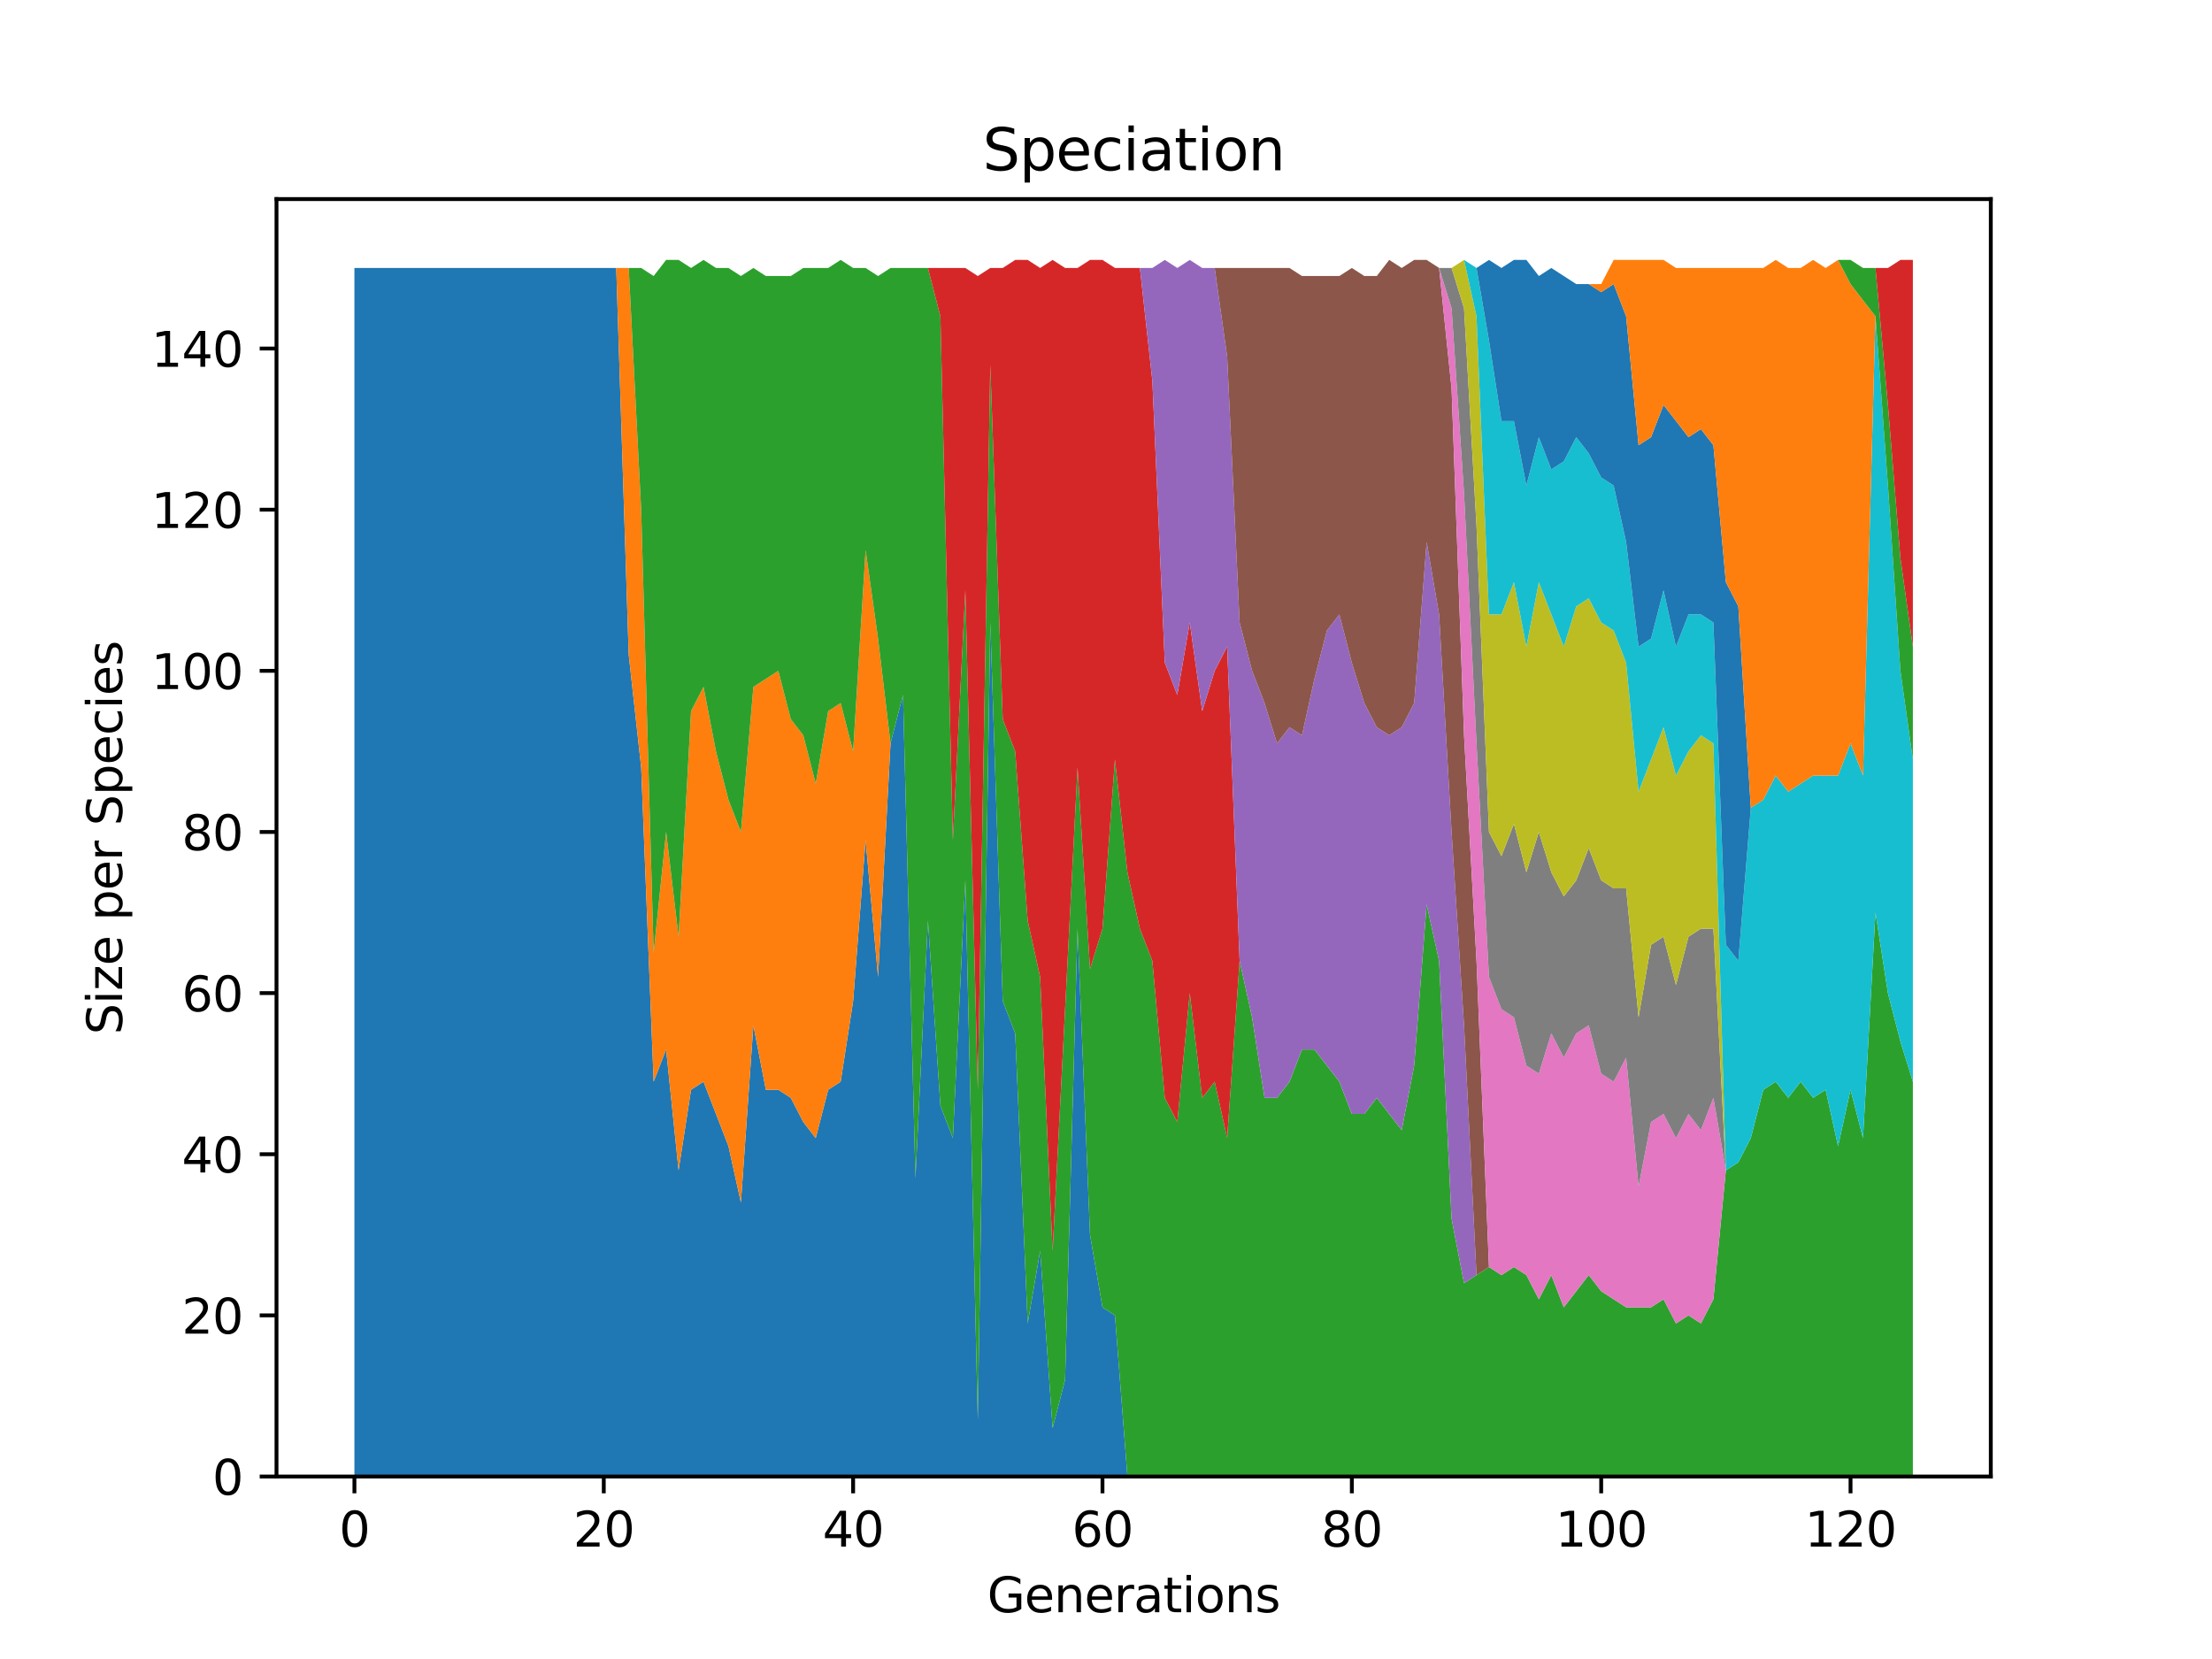 <?xml version="1.0" encoding="utf-8" standalone="no"?>
<!DOCTYPE svg PUBLIC "-//W3C//DTD SVG 1.1//EN"
  "http://www.w3.org/Graphics/SVG/1.1/DTD/svg11.dtd">
<svg xmlns:xlink="http://www.w3.org/1999/xlink" width="460.8pt" height="345.6pt" viewBox="0 0 460.8 345.6" xmlns="http://www.w3.org/2000/svg" version="1.1">
 <defs>
  <style type="text/css">*{stroke-linejoin: round; stroke-linecap: butt}</style>
 </defs>
 <g id="figure_1">
  <g id="patch_1">
   <path d="M 0 345.6 
L 460.8 345.6 
L 460.8 0 
L 0 0 
z
" style="fill: #ffffff"/>
  </g>
  <g id="axes_1">
   <g id="patch_2">
    <path d="M 57.6 307.584 
L 414.72 307.584 
L 414.72 41.472 
L 57.6 41.472 
z
" style="fill: #ffffff"/>
   </g>
   <g id="PolyCollection_1">
    <path d="M 73.833 55.822 
L 73.833 307.584 
L 76.43 307.584 
L 79.027 307.584 
L 81.624 307.584 
L 84.222 307.584 
L 86.819 307.584 
L 89.416 307.584 
L 92.013 307.584 
L 94.611 307.584 
L 97.208 307.584 
L 99.805 307.584 
L 102.402 307.584 
L 105 307.584 
L 107.597 307.584 
L 110.194 307.584 
L 112.791 307.584 
L 115.389 307.584 
L 117.986 307.584 
L 120.583 307.584 
L 123.18 307.584 
L 125.777 307.584 
L 128.375 307.584 
L 130.972 307.584 
L 133.569 307.584 
L 136.166 307.584 
L 138.764 307.584 
L 141.361 307.584 
L 143.958 307.584 
L 146.555 307.584 
L 149.153 307.584 
L 151.75 307.584 
L 154.347 307.584 
L 156.944 307.584 
L 159.542 307.584 
L 162.139 307.584 
L 164.736 307.584 
L 167.333 307.584 
L 169.93 307.584 
L 172.528 307.584 
L 175.125 307.584 
L 177.722 307.584 
L 180.319 307.584 
L 182.917 307.584 
L 185.514 307.584 
L 188.111 307.584 
L 190.708 307.584 
L 193.306 307.584 
L 195.903 307.584 
L 198.5 307.584 
L 201.097 307.584 
L 203.695 307.584 
L 206.292 307.584 
L 208.889 307.584 
L 211.486 307.584 
L 214.083 307.584 
L 216.681 307.584 
L 219.278 307.584 
L 221.875 307.584 
L 224.472 307.584 
L 227.07 307.584 
L 229.667 307.584 
L 232.264 307.584 
L 234.861 307.584 
L 237.459 307.584 
L 240.056 307.584 
L 242.653 307.584 
L 245.25 307.584 
L 247.848 307.584 
L 250.445 307.584 
L 253.042 307.584 
L 255.639 307.584 
L 258.237 307.584 
L 260.834 307.584 
L 263.431 307.584 
L 266.028 307.584 
L 268.625 307.584 
L 271.223 307.584 
L 273.82 307.584 
L 276.417 307.584 
L 279.014 307.584 
L 281.612 307.584 
L 284.209 307.584 
L 286.806 307.584 
L 289.403 307.584 
L 292.001 307.584 
L 294.598 307.584 
L 297.195 307.584 
L 299.792 307.584 
L 302.39 307.584 
L 304.987 307.584 
L 307.584 307.584 
L 310.181 307.584 
L 312.778 307.584 
L 315.376 307.584 
L 317.973 307.584 
L 320.57 307.584 
L 323.167 307.584 
L 325.765 307.584 
L 328.362 307.584 
L 330.959 307.584 
L 333.556 307.584 
L 336.154 307.584 
L 338.751 307.584 
L 341.348 307.584 
L 343.945 307.584 
L 346.543 307.584 
L 349.14 307.584 
L 351.737 307.584 
L 354.334 307.584 
L 356.931 307.584 
L 359.529 307.584 
L 362.126 307.584 
L 364.723 307.584 
L 367.32 307.584 
L 369.918 307.584 
L 372.515 307.584 
L 375.112 307.584 
L 377.709 307.584 
L 380.307 307.584 
L 382.904 307.584 
L 385.501 307.584 
L 388.098 307.584 
L 390.696 307.584 
L 393.293 307.584 
L 395.89 307.584 
L 398.487 307.584 
L 398.487 307.584 
L 398.487 307.584 
L 395.89 307.584 
L 393.293 307.584 
L 390.696 307.584 
L 388.098 307.584 
L 385.501 307.584 
L 382.904 307.584 
L 380.307 307.584 
L 377.709 307.584 
L 375.112 307.584 
L 372.515 307.584 
L 369.918 307.584 
L 367.32 307.584 
L 364.723 307.584 
L 362.126 307.584 
L 359.529 307.584 
L 356.931 307.584 
L 354.334 307.584 
L 351.737 307.584 
L 349.14 307.584 
L 346.543 307.584 
L 343.945 307.584 
L 341.348 307.584 
L 338.751 307.584 
L 336.154 307.584 
L 333.556 307.584 
L 330.959 307.584 
L 328.362 307.584 
L 325.765 307.584 
L 323.167 307.584 
L 320.57 307.584 
L 317.973 307.584 
L 315.376 307.584 
L 312.778 307.584 
L 310.181 307.584 
L 307.584 307.584 
L 304.987 307.584 
L 302.39 307.584 
L 299.792 307.584 
L 297.195 307.584 
L 294.598 307.584 
L 292.001 307.584 
L 289.403 307.584 
L 286.806 307.584 
L 284.209 307.584 
L 281.612 307.584 
L 279.014 307.584 
L 276.417 307.584 
L 273.82 307.584 
L 271.223 307.584 
L 268.625 307.584 
L 266.028 307.584 
L 263.431 307.584 
L 260.834 307.584 
L 258.237 307.584 
L 255.639 307.584 
L 253.042 307.584 
L 250.445 307.584 
L 247.848 307.584 
L 245.25 307.584 
L 242.653 307.584 
L 240.056 307.584 
L 237.459 307.584 
L 234.861 307.584 
L 232.264 274.016 
L 229.667 272.337 
L 227.07 257.232 
L 224.472 193.452 
L 221.875 287.443 
L 219.278 297.514 
L 216.681 260.589 
L 214.083 275.694 
L 211.486 215.271 
L 208.889 208.558 
L 206.292 129.672 
L 203.695 295.835 
L 201.097 183.382 
L 198.5 237.091 
L 195.903 230.377 
L 193.306 191.774 
L 190.708 245.483 
L 188.111 144.778 
L 185.514 154.849 
L 182.917 203.523 
L 180.319 174.99 
L 177.722 208.558 
L 175.125 225.342 
L 172.528 227.02 
L 169.93 237.091 
L 167.333 233.734 
L 164.736 228.699 
L 162.139 227.02 
L 159.542 227.02 
L 156.944 213.593 
L 154.347 250.518 
L 151.75 238.769 
L 149.153 232.056 
L 146.555 225.342 
L 143.958 227.02 
L 141.361 243.804 
L 138.764 218.628 
L 136.166 225.342 
L 133.569 159.884 
L 130.972 136.386 
L 128.375 55.822 
L 125.777 55.822 
L 123.18 55.822 
L 120.583 55.822 
L 117.986 55.822 
L 115.389 55.822 
L 112.791 55.822 
L 110.194 55.822 
L 107.597 55.822 
L 105 55.822 
L 102.402 55.822 
L 99.805 55.822 
L 97.208 55.822 
L 94.611 55.822 
L 92.013 55.822 
L 89.416 55.822 
L 86.819 55.822 
L 84.222 55.822 
L 81.624 55.822 
L 79.027 55.822 
L 76.43 55.822 
L 73.833 55.822 
z
" clip-path="url(#p30453d5623)" style="fill: #1f77b4"/>
   </g>
   <g id="PolyCollection_2">
    <path d="M 73.833 55.822 
L 73.833 55.822 
L 76.43 55.822 
L 79.027 55.822 
L 81.624 55.822 
L 84.222 55.822 
L 86.819 55.822 
L 89.416 55.822 
L 92.013 55.822 
L 94.611 55.822 
L 97.208 55.822 
L 99.805 55.822 
L 102.402 55.822 
L 105 55.822 
L 107.597 55.822 
L 110.194 55.822 
L 112.791 55.822 
L 115.389 55.822 
L 117.986 55.822 
L 120.583 55.822 
L 123.18 55.822 
L 125.777 55.822 
L 128.375 55.822 
L 130.972 136.386 
L 133.569 159.884 
L 136.166 225.342 
L 138.764 218.628 
L 141.361 243.804 
L 143.958 227.02 
L 146.555 225.342 
L 149.153 232.056 
L 151.75 238.769 
L 154.347 250.518 
L 156.944 213.593 
L 159.542 227.02 
L 162.139 227.02 
L 164.736 228.699 
L 167.333 233.734 
L 169.93 237.091 
L 172.528 227.02 
L 175.125 225.342 
L 177.722 208.558 
L 180.319 174.99 
L 182.917 203.523 
L 185.514 154.849 
L 188.111 144.778 
L 190.708 245.483 
L 193.306 191.774 
L 195.903 230.377 
L 198.5 237.091 
L 201.097 183.382 
L 203.695 295.835 
L 206.292 129.672 
L 208.889 208.558 
L 211.486 215.271 
L 214.083 275.694 
L 216.681 260.589 
L 219.278 297.514 
L 221.875 287.443 
L 224.472 193.452 
L 227.07 257.232 
L 229.667 272.337 
L 232.264 274.016 
L 234.861 307.584 
L 237.459 307.584 
L 240.056 307.584 
L 242.653 307.584 
L 245.25 307.584 
L 247.848 307.584 
L 250.445 307.584 
L 253.042 307.584 
L 255.639 307.584 
L 258.237 307.584 
L 260.834 307.584 
L 263.431 307.584 
L 266.028 307.584 
L 268.625 307.584 
L 271.223 307.584 
L 273.82 307.584 
L 276.417 307.584 
L 279.014 307.584 
L 281.612 307.584 
L 284.209 307.584 
L 286.806 307.584 
L 289.403 307.584 
L 292.001 307.584 
L 294.598 307.584 
L 297.195 307.584 
L 299.792 307.584 
L 302.39 307.584 
L 304.987 307.584 
L 307.584 307.584 
L 310.181 307.584 
L 312.778 307.584 
L 315.376 307.584 
L 317.973 307.584 
L 320.57 307.584 
L 323.167 307.584 
L 325.765 307.584 
L 328.362 307.584 
L 330.959 307.584 
L 333.556 307.584 
L 336.154 307.584 
L 338.751 307.584 
L 341.348 307.584 
L 343.945 307.584 
L 346.543 307.584 
L 349.14 307.584 
L 351.737 307.584 
L 354.334 307.584 
L 356.931 307.584 
L 359.529 307.584 
L 362.126 307.584 
L 364.723 307.584 
L 367.32 307.584 
L 369.918 307.584 
L 372.515 307.584 
L 375.112 307.584 
L 377.709 307.584 
L 380.307 307.584 
L 382.904 307.584 
L 385.501 307.584 
L 388.098 307.584 
L 390.696 307.584 
L 393.293 307.584 
L 395.89 307.584 
L 398.487 307.584 
L 398.487 307.584 
L 398.487 307.584 
L 395.89 307.584 
L 393.293 307.584 
L 390.696 307.584 
L 388.098 307.584 
L 385.501 307.584 
L 382.904 307.584 
L 380.307 307.584 
L 377.709 307.584 
L 375.112 307.584 
L 372.515 307.584 
L 369.918 307.584 
L 367.32 307.584 
L 364.723 307.584 
L 362.126 307.584 
L 359.529 307.584 
L 356.931 307.584 
L 354.334 307.584 
L 351.737 307.584 
L 349.14 307.584 
L 346.543 307.584 
L 343.945 307.584 
L 341.348 307.584 
L 338.751 307.584 
L 336.154 307.584 
L 333.556 307.584 
L 330.959 307.584 
L 328.362 307.584 
L 325.765 307.584 
L 323.167 307.584 
L 320.57 307.584 
L 317.973 307.584 
L 315.376 307.584 
L 312.778 307.584 
L 310.181 307.584 
L 307.584 307.584 
L 304.987 307.584 
L 302.39 307.584 
L 299.792 307.584 
L 297.195 307.584 
L 294.598 307.584 
L 292.001 307.584 
L 289.403 307.584 
L 286.806 307.584 
L 284.209 307.584 
L 281.612 307.584 
L 279.014 307.584 
L 276.417 307.584 
L 273.82 307.584 
L 271.223 307.584 
L 268.625 307.584 
L 266.028 307.584 
L 263.431 307.584 
L 260.834 307.584 
L 258.237 307.584 
L 255.639 307.584 
L 253.042 307.584 
L 250.445 307.584 
L 247.848 307.584 
L 245.25 307.584 
L 242.653 307.584 
L 240.056 307.584 
L 237.459 307.584 
L 234.861 307.584 
L 232.264 274.016 
L 229.667 272.337 
L 227.07 257.232 
L 224.472 193.452 
L 221.875 287.443 
L 219.278 297.514 
L 216.681 260.589 
L 214.083 275.694 
L 211.486 215.271 
L 208.889 208.558 
L 206.292 129.672 
L 203.695 295.835 
L 201.097 183.382 
L 198.5 237.091 
L 195.903 230.377 
L 193.306 191.774 
L 190.708 245.483 
L 188.111 144.778 
L 185.514 154.849 
L 182.917 133.029 
L 180.319 114.567 
L 177.722 156.527 
L 175.125 146.457 
L 172.528 148.135 
L 169.93 163.241 
L 167.333 153.17 
L 164.736 149.813 
L 162.139 139.743 
L 159.542 141.421 
L 156.944 143.1 
L 154.347 173.311 
L 151.75 166.598 
L 149.153 156.527 
L 146.555 143.1 
L 143.958 148.135 
L 141.361 195.13 
L 138.764 173.311 
L 136.166 198.487 
L 133.569 106.175 
L 130.972 55.822 
L 128.375 55.822 
L 125.777 55.822 
L 123.18 55.822 
L 120.583 55.822 
L 117.986 55.822 
L 115.389 55.822 
L 112.791 55.822 
L 110.194 55.822 
L 107.597 55.822 
L 105 55.822 
L 102.402 55.822 
L 99.805 55.822 
L 97.208 55.822 
L 94.611 55.822 
L 92.013 55.822 
L 89.416 55.822 
L 86.819 55.822 
L 84.222 55.822 
L 81.624 55.822 
L 79.027 55.822 
L 76.43 55.822 
L 73.833 55.822 
z
" clip-path="url(#p30453d5623)" style="fill: #ff7f0e"/>
   </g>
   <g id="PolyCollection_3">
    <path d="M 73.833 55.822 
L 73.833 55.822 
L 76.43 55.822 
L 79.027 55.822 
L 81.624 55.822 
L 84.222 55.822 
L 86.819 55.822 
L 89.416 55.822 
L 92.013 55.822 
L 94.611 55.822 
L 97.208 55.822 
L 99.805 55.822 
L 102.402 55.822 
L 105 55.822 
L 107.597 55.822 
L 110.194 55.822 
L 112.791 55.822 
L 115.389 55.822 
L 117.986 55.822 
L 120.583 55.822 
L 123.18 55.822 
L 125.777 55.822 
L 128.375 55.822 
L 130.972 55.822 
L 133.569 106.175 
L 136.166 198.487 
L 138.764 173.311 
L 141.361 195.13 
L 143.958 148.135 
L 146.555 143.1 
L 149.153 156.527 
L 151.75 166.598 
L 154.347 173.311 
L 156.944 143.1 
L 159.542 141.421 
L 162.139 139.743 
L 164.736 149.813 
L 167.333 153.17 
L 169.93 163.241 
L 172.528 148.135 
L 175.125 146.457 
L 177.722 156.527 
L 180.319 114.567 
L 182.917 133.029 
L 185.514 154.849 
L 188.111 144.778 
L 190.708 245.483 
L 193.306 191.774 
L 195.903 230.377 
L 198.5 237.091 
L 201.097 183.382 
L 203.695 295.835 
L 206.292 129.672 
L 208.889 208.558 
L 211.486 215.271 
L 214.083 275.694 
L 216.681 260.589 
L 219.278 297.514 
L 221.875 287.443 
L 224.472 193.452 
L 227.07 257.232 
L 229.667 272.337 
L 232.264 274.016 
L 234.861 307.584 
L 237.459 307.584 
L 240.056 307.584 
L 242.653 307.584 
L 245.25 307.584 
L 247.848 307.584 
L 250.445 307.584 
L 253.042 307.584 
L 255.639 307.584 
L 258.237 307.584 
L 260.834 307.584 
L 263.431 307.584 
L 266.028 307.584 
L 268.625 307.584 
L 271.223 307.584 
L 273.82 307.584 
L 276.417 307.584 
L 279.014 307.584 
L 281.612 307.584 
L 284.209 307.584 
L 286.806 307.584 
L 289.403 307.584 
L 292.001 307.584 
L 294.598 307.584 
L 297.195 307.584 
L 299.792 307.584 
L 302.39 307.584 
L 304.987 307.584 
L 307.584 307.584 
L 310.181 307.584 
L 312.778 307.584 
L 315.376 307.584 
L 317.973 307.584 
L 320.57 307.584 
L 323.167 307.584 
L 325.765 307.584 
L 328.362 307.584 
L 330.959 307.584 
L 333.556 307.584 
L 336.154 307.584 
L 338.751 307.584 
L 341.348 307.584 
L 343.945 307.584 
L 346.543 307.584 
L 349.14 307.584 
L 351.737 307.584 
L 354.334 307.584 
L 356.931 307.584 
L 359.529 307.584 
L 362.126 307.584 
L 364.723 307.584 
L 367.32 307.584 
L 369.918 307.584 
L 372.515 307.584 
L 375.112 307.584 
L 377.709 307.584 
L 380.307 307.584 
L 382.904 307.584 
L 385.501 307.584 
L 388.098 307.584 
L 390.696 307.584 
L 393.293 307.584 
L 395.89 307.584 
L 398.487 307.584 
L 398.487 225.342 
L 398.487 225.342 
L 395.89 216.95 
L 393.293 206.879 
L 390.696 190.095 
L 388.098 237.091 
L 385.501 227.02 
L 382.904 238.769 
L 380.307 227.02 
L 377.709 228.699 
L 375.112 225.342 
L 372.515 228.699 
L 369.918 225.342 
L 367.32 227.02 
L 364.723 237.091 
L 362.126 242.126 
L 359.529 243.804 
L 356.931 270.659 
L 354.334 275.694 
L 351.737 274.016 
L 349.14 275.694 
L 346.543 270.659 
L 343.945 272.337 
L 341.348 272.337 
L 338.751 272.337 
L 336.154 270.659 
L 333.556 268.981 
L 330.959 265.624 
L 328.362 268.981 
L 325.765 272.337 
L 323.167 265.624 
L 320.57 270.659 
L 317.973 265.624 
L 315.376 263.945 
L 312.778 265.624 
L 310.181 263.945 
L 307.584 265.624 
L 304.987 267.302 
L 302.39 253.875 
L 299.792 200.166 
L 297.195 188.417 
L 294.598 221.985 
L 292.001 235.412 
L 289.403 232.056 
L 286.806 228.699 
L 284.209 232.056 
L 281.612 232.056 
L 279.014 225.342 
L 276.417 221.985 
L 273.82 218.628 
L 271.223 218.628 
L 268.625 225.342 
L 266.028 228.699 
L 263.431 228.699 
L 260.834 211.915 
L 258.237 200.166 
L 255.639 237.091 
L 253.042 225.342 
L 250.445 228.699 
L 247.848 206.879 
L 245.25 233.734 
L 242.653 228.699 
L 240.056 200.166 
L 237.459 193.452 
L 234.861 181.703 
L 232.264 158.205 
L 229.667 193.452 
L 227.07 201.844 
L 224.472 159.884 
L 221.875 210.236 
L 219.278 260.589 
L 216.681 203.523 
L 214.083 191.774 
L 211.486 156.527 
L 208.889 149.813 
L 206.292 75.963 
L 203.695 227.02 
L 201.097 122.959 
L 198.5 174.99 
L 195.903 65.893 
L 193.306 55.822 
L 190.708 55.822 
L 188.111 55.822 
L 185.514 55.822 
L 182.917 57.501 
L 180.319 55.822 
L 177.722 55.822 
L 175.125 54.144 
L 172.528 55.822 
L 169.93 55.822 
L 167.333 55.822 
L 164.736 57.501 
L 162.139 57.501 
L 159.542 57.501 
L 156.944 55.822 
L 154.347 57.501 
L 151.75 55.822 
L 149.153 55.822 
L 146.555 54.144 
L 143.958 55.822 
L 141.361 54.144 
L 138.764 54.144 
L 136.166 57.501 
L 133.569 55.822 
L 130.972 55.822 
L 128.375 55.822 
L 125.777 55.822 
L 123.18 55.822 
L 120.583 55.822 
L 117.986 55.822 
L 115.389 55.822 
L 112.791 55.822 
L 110.194 55.822 
L 107.597 55.822 
L 105 55.822 
L 102.402 55.822 
L 99.805 55.822 
L 97.208 55.822 
L 94.611 55.822 
L 92.013 55.822 
L 89.416 55.822 
L 86.819 55.822 
L 84.222 55.822 
L 81.624 55.822 
L 79.027 55.822 
L 76.43 55.822 
L 73.833 55.822 
z
" clip-path="url(#p30453d5623)" style="fill: #2ca02c"/>
   </g>
   <g id="PolyCollection_4">
    <path d="M 73.833 55.822 
L 73.833 55.822 
L 76.43 55.822 
L 79.027 55.822 
L 81.624 55.822 
L 84.222 55.822 
L 86.819 55.822 
L 89.416 55.822 
L 92.013 55.822 
L 94.611 55.822 
L 97.208 55.822 
L 99.805 55.822 
L 102.402 55.822 
L 105 55.822 
L 107.597 55.822 
L 110.194 55.822 
L 112.791 55.822 
L 115.389 55.822 
L 117.986 55.822 
L 120.583 55.822 
L 123.18 55.822 
L 125.777 55.822 
L 128.375 55.822 
L 130.972 55.822 
L 133.569 55.822 
L 136.166 57.501 
L 138.764 54.144 
L 141.361 54.144 
L 143.958 55.822 
L 146.555 54.144 
L 149.153 55.822 
L 151.75 55.822 
L 154.347 57.501 
L 156.944 55.822 
L 159.542 57.501 
L 162.139 57.501 
L 164.736 57.501 
L 167.333 55.822 
L 169.93 55.822 
L 172.528 55.822 
L 175.125 54.144 
L 177.722 55.822 
L 180.319 55.822 
L 182.917 57.501 
L 185.514 55.822 
L 188.111 55.822 
L 190.708 55.822 
L 193.306 55.822 
L 195.903 65.893 
L 198.5 174.99 
L 201.097 122.959 
L 203.695 227.02 
L 206.292 75.963 
L 208.889 149.813 
L 211.486 156.527 
L 214.083 191.774 
L 216.681 203.523 
L 219.278 260.589 
L 221.875 210.236 
L 224.472 159.884 
L 227.07 201.844 
L 229.667 193.452 
L 232.264 158.205 
L 234.861 181.703 
L 237.459 193.452 
L 240.056 200.166 
L 242.653 228.699 
L 245.25 233.734 
L 247.848 206.879 
L 250.445 228.699 
L 253.042 225.342 
L 255.639 237.091 
L 258.237 200.166 
L 260.834 211.915 
L 263.431 228.699 
L 266.028 228.699 
L 268.625 225.342 
L 271.223 218.628 
L 273.82 218.628 
L 276.417 221.985 
L 279.014 225.342 
L 281.612 232.056 
L 284.209 232.056 
L 286.806 228.699 
L 289.403 232.056 
L 292.001 235.412 
L 294.598 221.985 
L 297.195 188.417 
L 299.792 200.166 
L 302.39 253.875 
L 304.987 267.302 
L 307.584 265.624 
L 310.181 263.945 
L 312.778 265.624 
L 315.376 263.945 
L 317.973 265.624 
L 320.57 270.659 
L 323.167 265.624 
L 325.765 272.337 
L 328.362 268.981 
L 330.959 265.624 
L 333.556 268.981 
L 336.154 270.659 
L 338.751 272.337 
L 341.348 272.337 
L 343.945 272.337 
L 346.543 270.659 
L 349.14 275.694 
L 351.737 274.016 
L 354.334 275.694 
L 356.931 270.659 
L 359.529 243.804 
L 362.126 242.126 
L 364.723 237.091 
L 367.32 227.02 
L 369.918 225.342 
L 372.515 228.699 
L 375.112 225.342 
L 377.709 228.699 
L 380.307 227.02 
L 382.904 238.769 
L 385.501 227.02 
L 388.098 237.091 
L 390.696 190.095 
L 393.293 206.879 
L 395.89 216.95 
L 398.487 225.342 
L 398.487 225.342 
L 398.487 225.342 
L 395.89 216.95 
L 393.293 206.879 
L 390.696 190.095 
L 388.098 237.091 
L 385.501 227.02 
L 382.904 238.769 
L 380.307 227.02 
L 377.709 228.699 
L 375.112 225.342 
L 372.515 228.699 
L 369.918 225.342 
L 367.32 227.02 
L 364.723 237.091 
L 362.126 242.126 
L 359.529 243.804 
L 356.931 270.659 
L 354.334 275.694 
L 351.737 274.016 
L 349.14 275.694 
L 346.543 270.659 
L 343.945 272.337 
L 341.348 272.337 
L 338.751 272.337 
L 336.154 270.659 
L 333.556 268.981 
L 330.959 265.624 
L 328.362 268.981 
L 325.765 272.337 
L 323.167 265.624 
L 320.57 270.659 
L 317.973 265.624 
L 315.376 263.945 
L 312.778 265.624 
L 310.181 263.945 
L 307.584 265.624 
L 304.987 267.302 
L 302.39 253.875 
L 299.792 200.166 
L 297.195 188.417 
L 294.598 221.985 
L 292.001 235.412 
L 289.403 232.056 
L 286.806 228.699 
L 284.209 232.056 
L 281.612 232.056 
L 279.014 225.342 
L 276.417 221.985 
L 273.82 218.628 
L 271.223 218.628 
L 268.625 225.342 
L 266.028 228.699 
L 263.431 228.699 
L 260.834 211.915 
L 258.237 200.166 
L 255.639 134.708 
L 253.042 139.743 
L 250.445 148.135 
L 247.848 129.672 
L 245.25 144.778 
L 242.653 138.065 
L 240.056 79.32 
L 237.459 55.822 
L 234.861 55.822 
L 232.264 55.822 
L 229.667 54.144 
L 227.07 54.144 
L 224.472 55.822 
L 221.875 55.822 
L 219.278 54.144 
L 216.681 55.822 
L 214.083 54.144 
L 211.486 54.144 
L 208.889 55.822 
L 206.292 55.822 
L 203.695 57.501 
L 201.097 55.822 
L 198.5 55.822 
L 195.903 55.822 
L 193.306 55.822 
L 190.708 55.822 
L 188.111 55.822 
L 185.514 55.822 
L 182.917 57.501 
L 180.319 55.822 
L 177.722 55.822 
L 175.125 54.144 
L 172.528 55.822 
L 169.93 55.822 
L 167.333 55.822 
L 164.736 57.501 
L 162.139 57.501 
L 159.542 57.501 
L 156.944 55.822 
L 154.347 57.501 
L 151.75 55.822 
L 149.153 55.822 
L 146.555 54.144 
L 143.958 55.822 
L 141.361 54.144 
L 138.764 54.144 
L 136.166 57.501 
L 133.569 55.822 
L 130.972 55.822 
L 128.375 55.822 
L 125.777 55.822 
L 123.18 55.822 
L 120.583 55.822 
L 117.986 55.822 
L 115.389 55.822 
L 112.791 55.822 
L 110.194 55.822 
L 107.597 55.822 
L 105 55.822 
L 102.402 55.822 
L 99.805 55.822 
L 97.208 55.822 
L 94.611 55.822 
L 92.013 55.822 
L 89.416 55.822 
L 86.819 55.822 
L 84.222 55.822 
L 81.624 55.822 
L 79.027 55.822 
L 76.43 55.822 
L 73.833 55.822 
z
" clip-path="url(#p30453d5623)" style="fill: #d62728"/>
   </g>
   <g id="PolyCollection_5">
    <path d="M 73.833 55.822 
L 73.833 55.822 
L 76.43 55.822 
L 79.027 55.822 
L 81.624 55.822 
L 84.222 55.822 
L 86.819 55.822 
L 89.416 55.822 
L 92.013 55.822 
L 94.611 55.822 
L 97.208 55.822 
L 99.805 55.822 
L 102.402 55.822 
L 105 55.822 
L 107.597 55.822 
L 110.194 55.822 
L 112.791 55.822 
L 115.389 55.822 
L 117.986 55.822 
L 120.583 55.822 
L 123.18 55.822 
L 125.777 55.822 
L 128.375 55.822 
L 130.972 55.822 
L 133.569 55.822 
L 136.166 57.501 
L 138.764 54.144 
L 141.361 54.144 
L 143.958 55.822 
L 146.555 54.144 
L 149.153 55.822 
L 151.75 55.822 
L 154.347 57.501 
L 156.944 55.822 
L 159.542 57.501 
L 162.139 57.501 
L 164.736 57.501 
L 167.333 55.822 
L 169.93 55.822 
L 172.528 55.822 
L 175.125 54.144 
L 177.722 55.822 
L 180.319 55.822 
L 182.917 57.501 
L 185.514 55.822 
L 188.111 55.822 
L 190.708 55.822 
L 193.306 55.822 
L 195.903 55.822 
L 198.5 55.822 
L 201.097 55.822 
L 203.695 57.501 
L 206.292 55.822 
L 208.889 55.822 
L 211.486 54.144 
L 214.083 54.144 
L 216.681 55.822 
L 219.278 54.144 
L 221.875 55.822 
L 224.472 55.822 
L 227.07 54.144 
L 229.667 54.144 
L 232.264 55.822 
L 234.861 55.822 
L 237.459 55.822 
L 240.056 79.32 
L 242.653 138.065 
L 245.25 144.778 
L 247.848 129.672 
L 250.445 148.135 
L 253.042 139.743 
L 255.639 134.708 
L 258.237 200.166 
L 260.834 211.915 
L 263.431 228.699 
L 266.028 228.699 
L 268.625 225.342 
L 271.223 218.628 
L 273.82 218.628 
L 276.417 221.985 
L 279.014 225.342 
L 281.612 232.056 
L 284.209 232.056 
L 286.806 228.699 
L 289.403 232.056 
L 292.001 235.412 
L 294.598 221.985 
L 297.195 188.417 
L 299.792 200.166 
L 302.39 253.875 
L 304.987 267.302 
L 307.584 265.624 
L 310.181 263.945 
L 312.778 265.624 
L 315.376 263.945 
L 317.973 265.624 
L 320.57 270.659 
L 323.167 265.624 
L 325.765 272.337 
L 328.362 268.981 
L 330.959 265.624 
L 333.556 268.981 
L 336.154 270.659 
L 338.751 272.337 
L 341.348 272.337 
L 343.945 272.337 
L 346.543 270.659 
L 349.14 275.694 
L 351.737 274.016 
L 354.334 275.694 
L 356.931 270.659 
L 359.529 243.804 
L 362.126 242.126 
L 364.723 237.091 
L 367.32 227.02 
L 369.918 225.342 
L 372.515 228.699 
L 375.112 225.342 
L 377.709 228.699 
L 380.307 227.02 
L 382.904 238.769 
L 385.501 227.02 
L 388.098 237.091 
L 390.696 190.095 
L 393.293 206.879 
L 395.89 216.95 
L 398.487 225.342 
L 398.487 225.342 
L 398.487 225.342 
L 395.89 216.95 
L 393.293 206.879 
L 390.696 190.095 
L 388.098 237.091 
L 385.501 227.02 
L 382.904 238.769 
L 380.307 227.02 
L 377.709 228.699 
L 375.112 225.342 
L 372.515 228.699 
L 369.918 225.342 
L 367.32 227.02 
L 364.723 237.091 
L 362.126 242.126 
L 359.529 243.804 
L 356.931 270.659 
L 354.334 275.694 
L 351.737 274.016 
L 349.14 275.694 
L 346.543 270.659 
L 343.945 272.337 
L 341.348 272.337 
L 338.751 272.337 
L 336.154 270.659 
L 333.556 268.981 
L 330.959 265.624 
L 328.362 268.981 
L 325.765 272.337 
L 323.167 265.624 
L 320.57 270.659 
L 317.973 265.624 
L 315.376 263.945 
L 312.778 265.624 
L 310.181 263.945 
L 307.584 265.624 
L 304.987 213.593 
L 302.39 173.311 
L 299.792 127.994 
L 297.195 112.888 
L 294.598 146.457 
L 292.001 151.492 
L 289.403 153.17 
L 286.806 151.492 
L 284.209 146.457 
L 281.612 138.065 
L 279.014 127.994 
L 276.417 131.351 
L 273.82 141.421 
L 271.223 153.17 
L 268.625 151.492 
L 266.028 154.849 
L 263.431 146.457 
L 260.834 139.743 
L 258.237 129.672 
L 255.639 74.285 
L 253.042 55.822 
L 250.445 55.822 
L 247.848 54.144 
L 245.25 55.822 
L 242.653 54.144 
L 240.056 55.822 
L 237.459 55.822 
L 234.861 55.822 
L 232.264 55.822 
L 229.667 54.144 
L 227.07 54.144 
L 224.472 55.822 
L 221.875 55.822 
L 219.278 54.144 
L 216.681 55.822 
L 214.083 54.144 
L 211.486 54.144 
L 208.889 55.822 
L 206.292 55.822 
L 203.695 57.501 
L 201.097 55.822 
L 198.5 55.822 
L 195.903 55.822 
L 193.306 55.822 
L 190.708 55.822 
L 188.111 55.822 
L 185.514 55.822 
L 182.917 57.501 
L 180.319 55.822 
L 177.722 55.822 
L 175.125 54.144 
L 172.528 55.822 
L 169.93 55.822 
L 167.333 55.822 
L 164.736 57.501 
L 162.139 57.501 
L 159.542 57.501 
L 156.944 55.822 
L 154.347 57.501 
L 151.75 55.822 
L 149.153 55.822 
L 146.555 54.144 
L 143.958 55.822 
L 141.361 54.144 
L 138.764 54.144 
L 136.166 57.501 
L 133.569 55.822 
L 130.972 55.822 
L 128.375 55.822 
L 125.777 55.822 
L 123.18 55.822 
L 120.583 55.822 
L 117.986 55.822 
L 115.389 55.822 
L 112.791 55.822 
L 110.194 55.822 
L 107.597 55.822 
L 105 55.822 
L 102.402 55.822 
L 99.805 55.822 
L 97.208 55.822 
L 94.611 55.822 
L 92.013 55.822 
L 89.416 55.822 
L 86.819 55.822 
L 84.222 55.822 
L 81.624 55.822 
L 79.027 55.822 
L 76.43 55.822 
L 73.833 55.822 
z
" clip-path="url(#p30453d5623)" style="fill: #9467bd"/>
   </g>
   <g id="PolyCollection_6">
    <path d="M 73.833 55.822 
L 73.833 55.822 
L 76.43 55.822 
L 79.027 55.822 
L 81.624 55.822 
L 84.222 55.822 
L 86.819 55.822 
L 89.416 55.822 
L 92.013 55.822 
L 94.611 55.822 
L 97.208 55.822 
L 99.805 55.822 
L 102.402 55.822 
L 105 55.822 
L 107.597 55.822 
L 110.194 55.822 
L 112.791 55.822 
L 115.389 55.822 
L 117.986 55.822 
L 120.583 55.822 
L 123.18 55.822 
L 125.777 55.822 
L 128.375 55.822 
L 130.972 55.822 
L 133.569 55.822 
L 136.166 57.501 
L 138.764 54.144 
L 141.361 54.144 
L 143.958 55.822 
L 146.555 54.144 
L 149.153 55.822 
L 151.75 55.822 
L 154.347 57.501 
L 156.944 55.822 
L 159.542 57.501 
L 162.139 57.501 
L 164.736 57.501 
L 167.333 55.822 
L 169.93 55.822 
L 172.528 55.822 
L 175.125 54.144 
L 177.722 55.822 
L 180.319 55.822 
L 182.917 57.501 
L 185.514 55.822 
L 188.111 55.822 
L 190.708 55.822 
L 193.306 55.822 
L 195.903 55.822 
L 198.5 55.822 
L 201.097 55.822 
L 203.695 57.501 
L 206.292 55.822 
L 208.889 55.822 
L 211.486 54.144 
L 214.083 54.144 
L 216.681 55.822 
L 219.278 54.144 
L 221.875 55.822 
L 224.472 55.822 
L 227.07 54.144 
L 229.667 54.144 
L 232.264 55.822 
L 234.861 55.822 
L 237.459 55.822 
L 240.056 55.822 
L 242.653 54.144 
L 245.25 55.822 
L 247.848 54.144 
L 250.445 55.822 
L 253.042 55.822 
L 255.639 74.285 
L 258.237 129.672 
L 260.834 139.743 
L 263.431 146.457 
L 266.028 154.849 
L 268.625 151.492 
L 271.223 153.17 
L 273.82 141.421 
L 276.417 131.351 
L 279.014 127.994 
L 281.612 138.065 
L 284.209 146.457 
L 286.806 151.492 
L 289.403 153.17 
L 292.001 151.492 
L 294.598 146.457 
L 297.195 112.888 
L 299.792 127.994 
L 302.39 173.311 
L 304.987 213.593 
L 307.584 265.624 
L 310.181 263.945 
L 312.778 265.624 
L 315.376 263.945 
L 317.973 265.624 
L 320.57 270.659 
L 323.167 265.624 
L 325.765 272.337 
L 328.362 268.981 
L 330.959 265.624 
L 333.556 268.981 
L 336.154 270.659 
L 338.751 272.337 
L 341.348 272.337 
L 343.945 272.337 
L 346.543 270.659 
L 349.14 275.694 
L 351.737 274.016 
L 354.334 275.694 
L 356.931 270.659 
L 359.529 243.804 
L 362.126 242.126 
L 364.723 237.091 
L 367.32 227.02 
L 369.918 225.342 
L 372.515 228.699 
L 375.112 225.342 
L 377.709 228.699 
L 380.307 227.02 
L 382.904 238.769 
L 385.501 227.02 
L 388.098 237.091 
L 390.696 190.095 
L 393.293 206.879 
L 395.89 216.95 
L 398.487 225.342 
L 398.487 225.342 
L 398.487 225.342 
L 395.89 216.95 
L 393.293 206.879 
L 390.696 190.095 
L 388.098 237.091 
L 385.501 227.02 
L 382.904 238.769 
L 380.307 227.02 
L 377.709 228.699 
L 375.112 225.342 
L 372.515 228.699 
L 369.918 225.342 
L 367.32 227.02 
L 364.723 237.091 
L 362.126 242.126 
L 359.529 243.804 
L 356.931 270.659 
L 354.334 275.694 
L 351.737 274.016 
L 349.14 275.694 
L 346.543 270.659 
L 343.945 272.337 
L 341.348 272.337 
L 338.751 272.337 
L 336.154 270.659 
L 333.556 268.981 
L 330.959 265.624 
L 328.362 268.981 
L 325.765 272.337 
L 323.167 265.624 
L 320.57 270.659 
L 317.973 265.624 
L 315.376 263.945 
L 312.778 265.624 
L 310.181 263.945 
L 307.584 200.166 
L 304.987 153.17 
L 302.39 80.999 
L 299.792 55.822 
L 297.195 54.144 
L 294.598 54.144 
L 292.001 55.822 
L 289.403 54.144 
L 286.806 57.501 
L 284.209 57.501 
L 281.612 55.822 
L 279.014 57.501 
L 276.417 57.501 
L 273.82 57.501 
L 271.223 57.501 
L 268.625 55.822 
L 266.028 55.822 
L 263.431 55.822 
L 260.834 55.822 
L 258.237 55.822 
L 255.639 55.822 
L 253.042 55.822 
L 250.445 55.822 
L 247.848 54.144 
L 245.25 55.822 
L 242.653 54.144 
L 240.056 55.822 
L 237.459 55.822 
L 234.861 55.822 
L 232.264 55.822 
L 229.667 54.144 
L 227.07 54.144 
L 224.472 55.822 
L 221.875 55.822 
L 219.278 54.144 
L 216.681 55.822 
L 214.083 54.144 
L 211.486 54.144 
L 208.889 55.822 
L 206.292 55.822 
L 203.695 57.501 
L 201.097 55.822 
L 198.5 55.822 
L 195.903 55.822 
L 193.306 55.822 
L 190.708 55.822 
L 188.111 55.822 
L 185.514 55.822 
L 182.917 57.501 
L 180.319 55.822 
L 177.722 55.822 
L 175.125 54.144 
L 172.528 55.822 
L 169.93 55.822 
L 167.333 55.822 
L 164.736 57.501 
L 162.139 57.501 
L 159.542 57.501 
L 156.944 55.822 
L 154.347 57.501 
L 151.75 55.822 
L 149.153 55.822 
L 146.555 54.144 
L 143.958 55.822 
L 141.361 54.144 
L 138.764 54.144 
L 136.166 57.501 
L 133.569 55.822 
L 130.972 55.822 
L 128.375 55.822 
L 125.777 55.822 
L 123.18 55.822 
L 120.583 55.822 
L 117.986 55.822 
L 115.389 55.822 
L 112.791 55.822 
L 110.194 55.822 
L 107.597 55.822 
L 105 55.822 
L 102.402 55.822 
L 99.805 55.822 
L 97.208 55.822 
L 94.611 55.822 
L 92.013 55.822 
L 89.416 55.822 
L 86.819 55.822 
L 84.222 55.822 
L 81.624 55.822 
L 79.027 55.822 
L 76.43 55.822 
L 73.833 55.822 
z
" clip-path="url(#p30453d5623)" style="fill: #8c564b"/>
   </g>
   <g id="PolyCollection_7">
    <path d="M 73.833 55.822 
L 73.833 55.822 
L 76.43 55.822 
L 79.027 55.822 
L 81.624 55.822 
L 84.222 55.822 
L 86.819 55.822 
L 89.416 55.822 
L 92.013 55.822 
L 94.611 55.822 
L 97.208 55.822 
L 99.805 55.822 
L 102.402 55.822 
L 105 55.822 
L 107.597 55.822 
L 110.194 55.822 
L 112.791 55.822 
L 115.389 55.822 
L 117.986 55.822 
L 120.583 55.822 
L 123.18 55.822 
L 125.777 55.822 
L 128.375 55.822 
L 130.972 55.822 
L 133.569 55.822 
L 136.166 57.501 
L 138.764 54.144 
L 141.361 54.144 
L 143.958 55.822 
L 146.555 54.144 
L 149.153 55.822 
L 151.75 55.822 
L 154.347 57.501 
L 156.944 55.822 
L 159.542 57.501 
L 162.139 57.501 
L 164.736 57.501 
L 167.333 55.822 
L 169.93 55.822 
L 172.528 55.822 
L 175.125 54.144 
L 177.722 55.822 
L 180.319 55.822 
L 182.917 57.501 
L 185.514 55.822 
L 188.111 55.822 
L 190.708 55.822 
L 193.306 55.822 
L 195.903 55.822 
L 198.5 55.822 
L 201.097 55.822 
L 203.695 57.501 
L 206.292 55.822 
L 208.889 55.822 
L 211.486 54.144 
L 214.083 54.144 
L 216.681 55.822 
L 219.278 54.144 
L 221.875 55.822 
L 224.472 55.822 
L 227.07 54.144 
L 229.667 54.144 
L 232.264 55.822 
L 234.861 55.822 
L 237.459 55.822 
L 240.056 55.822 
L 242.653 54.144 
L 245.25 55.822 
L 247.848 54.144 
L 250.445 55.822 
L 253.042 55.822 
L 255.639 55.822 
L 258.237 55.822 
L 260.834 55.822 
L 263.431 55.822 
L 266.028 55.822 
L 268.625 55.822 
L 271.223 57.501 
L 273.82 57.501 
L 276.417 57.501 
L 279.014 57.501 
L 281.612 55.822 
L 284.209 57.501 
L 286.806 57.501 
L 289.403 54.144 
L 292.001 55.822 
L 294.598 54.144 
L 297.195 54.144 
L 299.792 55.822 
L 302.39 80.999 
L 304.987 153.17 
L 307.584 200.166 
L 310.181 263.945 
L 312.778 265.624 
L 315.376 263.945 
L 317.973 265.624 
L 320.57 270.659 
L 323.167 265.624 
L 325.765 272.337 
L 328.362 268.981 
L 330.959 265.624 
L 333.556 268.981 
L 336.154 270.659 
L 338.751 272.337 
L 341.348 272.337 
L 343.945 272.337 
L 346.543 270.659 
L 349.14 275.694 
L 351.737 274.016 
L 354.334 275.694 
L 356.931 270.659 
L 359.529 243.804 
L 362.126 242.126 
L 364.723 237.091 
L 367.32 227.02 
L 369.918 225.342 
L 372.515 228.699 
L 375.112 225.342 
L 377.709 228.699 
L 380.307 227.02 
L 382.904 238.769 
L 385.501 227.02 
L 388.098 237.091 
L 390.696 190.095 
L 393.293 206.879 
L 395.89 216.95 
L 398.487 225.342 
L 398.487 225.342 
L 398.487 225.342 
L 395.89 216.95 
L 393.293 206.879 
L 390.696 190.095 
L 388.098 237.091 
L 385.501 227.02 
L 382.904 238.769 
L 380.307 227.02 
L 377.709 228.699 
L 375.112 225.342 
L 372.515 228.699 
L 369.918 225.342 
L 367.32 227.02 
L 364.723 237.091 
L 362.126 242.126 
L 359.529 243.804 
L 356.931 228.699 
L 354.334 235.412 
L 351.737 232.056 
L 349.14 237.091 
L 346.543 232.056 
L 343.945 233.734 
L 341.348 247.161 
L 338.751 220.307 
L 336.154 225.342 
L 333.556 223.663 
L 330.959 213.593 
L 328.362 215.271 
L 325.765 220.307 
L 323.167 215.271 
L 320.57 223.663 
L 317.973 221.985 
L 315.376 211.915 
L 312.778 210.236 
L 310.181 203.523 
L 307.584 154.849 
L 304.987 102.818 
L 302.39 64.214 
L 299.792 55.822 
L 297.195 54.144 
L 294.598 54.144 
L 292.001 55.822 
L 289.403 54.144 
L 286.806 57.501 
L 284.209 57.501 
L 281.612 55.822 
L 279.014 57.501 
L 276.417 57.501 
L 273.82 57.501 
L 271.223 57.501 
L 268.625 55.822 
L 266.028 55.822 
L 263.431 55.822 
L 260.834 55.822 
L 258.237 55.822 
L 255.639 55.822 
L 253.042 55.822 
L 250.445 55.822 
L 247.848 54.144 
L 245.25 55.822 
L 242.653 54.144 
L 240.056 55.822 
L 237.459 55.822 
L 234.861 55.822 
L 232.264 55.822 
L 229.667 54.144 
L 227.07 54.144 
L 224.472 55.822 
L 221.875 55.822 
L 219.278 54.144 
L 216.681 55.822 
L 214.083 54.144 
L 211.486 54.144 
L 208.889 55.822 
L 206.292 55.822 
L 203.695 57.501 
L 201.097 55.822 
L 198.5 55.822 
L 195.903 55.822 
L 193.306 55.822 
L 190.708 55.822 
L 188.111 55.822 
L 185.514 55.822 
L 182.917 57.501 
L 180.319 55.822 
L 177.722 55.822 
L 175.125 54.144 
L 172.528 55.822 
L 169.93 55.822 
L 167.333 55.822 
L 164.736 57.501 
L 162.139 57.501 
L 159.542 57.501 
L 156.944 55.822 
L 154.347 57.501 
L 151.75 55.822 
L 149.153 55.822 
L 146.555 54.144 
L 143.958 55.822 
L 141.361 54.144 
L 138.764 54.144 
L 136.166 57.501 
L 133.569 55.822 
L 130.972 55.822 
L 128.375 55.822 
L 125.777 55.822 
L 123.18 55.822 
L 120.583 55.822 
L 117.986 55.822 
L 115.389 55.822 
L 112.791 55.822 
L 110.194 55.822 
L 107.597 55.822 
L 105 55.822 
L 102.402 55.822 
L 99.805 55.822 
L 97.208 55.822 
L 94.611 55.822 
L 92.013 55.822 
L 89.416 55.822 
L 86.819 55.822 
L 84.222 55.822 
L 81.624 55.822 
L 79.027 55.822 
L 76.43 55.822 
L 73.833 55.822 
z
" clip-path="url(#p30453d5623)" style="fill: #e377c2"/>
   </g>
   <g id="PolyCollection_8">
    <path d="M 73.833 55.822 
L 73.833 55.822 
L 76.43 55.822 
L 79.027 55.822 
L 81.624 55.822 
L 84.222 55.822 
L 86.819 55.822 
L 89.416 55.822 
L 92.013 55.822 
L 94.611 55.822 
L 97.208 55.822 
L 99.805 55.822 
L 102.402 55.822 
L 105 55.822 
L 107.597 55.822 
L 110.194 55.822 
L 112.791 55.822 
L 115.389 55.822 
L 117.986 55.822 
L 120.583 55.822 
L 123.18 55.822 
L 125.777 55.822 
L 128.375 55.822 
L 130.972 55.822 
L 133.569 55.822 
L 136.166 57.501 
L 138.764 54.144 
L 141.361 54.144 
L 143.958 55.822 
L 146.555 54.144 
L 149.153 55.822 
L 151.75 55.822 
L 154.347 57.501 
L 156.944 55.822 
L 159.542 57.501 
L 162.139 57.501 
L 164.736 57.501 
L 167.333 55.822 
L 169.93 55.822 
L 172.528 55.822 
L 175.125 54.144 
L 177.722 55.822 
L 180.319 55.822 
L 182.917 57.501 
L 185.514 55.822 
L 188.111 55.822 
L 190.708 55.822 
L 193.306 55.822 
L 195.903 55.822 
L 198.5 55.822 
L 201.097 55.822 
L 203.695 57.501 
L 206.292 55.822 
L 208.889 55.822 
L 211.486 54.144 
L 214.083 54.144 
L 216.681 55.822 
L 219.278 54.144 
L 221.875 55.822 
L 224.472 55.822 
L 227.07 54.144 
L 229.667 54.144 
L 232.264 55.822 
L 234.861 55.822 
L 237.459 55.822 
L 240.056 55.822 
L 242.653 54.144 
L 245.25 55.822 
L 247.848 54.144 
L 250.445 55.822 
L 253.042 55.822 
L 255.639 55.822 
L 258.237 55.822 
L 260.834 55.822 
L 263.431 55.822 
L 266.028 55.822 
L 268.625 55.822 
L 271.223 57.501 
L 273.82 57.501 
L 276.417 57.501 
L 279.014 57.501 
L 281.612 55.822 
L 284.209 57.501 
L 286.806 57.501 
L 289.403 54.144 
L 292.001 55.822 
L 294.598 54.144 
L 297.195 54.144 
L 299.792 55.822 
L 302.39 64.214 
L 304.987 102.818 
L 307.584 154.849 
L 310.181 203.523 
L 312.778 210.236 
L 315.376 211.915 
L 317.973 221.985 
L 320.57 223.663 
L 323.167 215.271 
L 325.765 220.307 
L 328.362 215.271 
L 330.959 213.593 
L 333.556 223.663 
L 336.154 225.342 
L 338.751 220.307 
L 341.348 247.161 
L 343.945 233.734 
L 346.543 232.056 
L 349.14 237.091 
L 351.737 232.056 
L 354.334 235.412 
L 356.931 228.699 
L 359.529 243.804 
L 362.126 242.126 
L 364.723 237.091 
L 367.32 227.02 
L 369.918 225.342 
L 372.515 228.699 
L 375.112 225.342 
L 377.709 228.699 
L 380.307 227.02 
L 382.904 238.769 
L 385.501 227.02 
L 388.098 237.091 
L 390.696 190.095 
L 393.293 206.879 
L 395.89 216.95 
L 398.487 225.342 
L 398.487 225.342 
L 398.487 225.342 
L 395.89 216.95 
L 393.293 206.879 
L 390.696 190.095 
L 388.098 237.091 
L 385.501 227.02 
L 382.904 238.769 
L 380.307 227.02 
L 377.709 228.699 
L 375.112 225.342 
L 372.515 228.699 
L 369.918 225.342 
L 367.32 227.02 
L 364.723 237.091 
L 362.126 242.126 
L 359.529 243.804 
L 356.931 193.452 
L 354.334 193.452 
L 351.737 195.13 
L 349.14 205.201 
L 346.543 195.13 
L 343.945 196.809 
L 341.348 211.915 
L 338.751 185.06 
L 336.154 185.06 
L 333.556 183.382 
L 330.959 176.668 
L 328.362 183.382 
L 325.765 186.738 
L 323.167 181.703 
L 320.57 173.311 
L 317.973 181.703 
L 315.376 171.633 
L 312.778 178.346 
L 310.181 173.311 
L 307.584 109.532 
L 304.987 64.214 
L 302.39 55.822 
L 299.792 55.822 
L 297.195 54.144 
L 294.598 54.144 
L 292.001 55.822 
L 289.403 54.144 
L 286.806 57.501 
L 284.209 57.501 
L 281.612 55.822 
L 279.014 57.501 
L 276.417 57.501 
L 273.82 57.501 
L 271.223 57.501 
L 268.625 55.822 
L 266.028 55.822 
L 263.431 55.822 
L 260.834 55.822 
L 258.237 55.822 
L 255.639 55.822 
L 253.042 55.822 
L 250.445 55.822 
L 247.848 54.144 
L 245.25 55.822 
L 242.653 54.144 
L 240.056 55.822 
L 237.459 55.822 
L 234.861 55.822 
L 232.264 55.822 
L 229.667 54.144 
L 227.07 54.144 
L 224.472 55.822 
L 221.875 55.822 
L 219.278 54.144 
L 216.681 55.822 
L 214.083 54.144 
L 211.486 54.144 
L 208.889 55.822 
L 206.292 55.822 
L 203.695 57.501 
L 201.097 55.822 
L 198.5 55.822 
L 195.903 55.822 
L 193.306 55.822 
L 190.708 55.822 
L 188.111 55.822 
L 185.514 55.822 
L 182.917 57.501 
L 180.319 55.822 
L 177.722 55.822 
L 175.125 54.144 
L 172.528 55.822 
L 169.93 55.822 
L 167.333 55.822 
L 164.736 57.501 
L 162.139 57.501 
L 159.542 57.501 
L 156.944 55.822 
L 154.347 57.501 
L 151.75 55.822 
L 149.153 55.822 
L 146.555 54.144 
L 143.958 55.822 
L 141.361 54.144 
L 138.764 54.144 
L 136.166 57.501 
L 133.569 55.822 
L 130.972 55.822 
L 128.375 55.822 
L 125.777 55.822 
L 123.18 55.822 
L 120.583 55.822 
L 117.986 55.822 
L 115.389 55.822 
L 112.791 55.822 
L 110.194 55.822 
L 107.597 55.822 
L 105 55.822 
L 102.402 55.822 
L 99.805 55.822 
L 97.208 55.822 
L 94.611 55.822 
L 92.013 55.822 
L 89.416 55.822 
L 86.819 55.822 
L 84.222 55.822 
L 81.624 55.822 
L 79.027 55.822 
L 76.43 55.822 
L 73.833 55.822 
z
" clip-path="url(#p30453d5623)" style="fill: #7f7f7f"/>
   </g>
   <g id="PolyCollection_9">
    <path d="M 73.833 55.822 
L 73.833 55.822 
L 76.43 55.822 
L 79.027 55.822 
L 81.624 55.822 
L 84.222 55.822 
L 86.819 55.822 
L 89.416 55.822 
L 92.013 55.822 
L 94.611 55.822 
L 97.208 55.822 
L 99.805 55.822 
L 102.402 55.822 
L 105 55.822 
L 107.597 55.822 
L 110.194 55.822 
L 112.791 55.822 
L 115.389 55.822 
L 117.986 55.822 
L 120.583 55.822 
L 123.18 55.822 
L 125.777 55.822 
L 128.375 55.822 
L 130.972 55.822 
L 133.569 55.822 
L 136.166 57.501 
L 138.764 54.144 
L 141.361 54.144 
L 143.958 55.822 
L 146.555 54.144 
L 149.153 55.822 
L 151.75 55.822 
L 154.347 57.501 
L 156.944 55.822 
L 159.542 57.501 
L 162.139 57.501 
L 164.736 57.501 
L 167.333 55.822 
L 169.93 55.822 
L 172.528 55.822 
L 175.125 54.144 
L 177.722 55.822 
L 180.319 55.822 
L 182.917 57.501 
L 185.514 55.822 
L 188.111 55.822 
L 190.708 55.822 
L 193.306 55.822 
L 195.903 55.822 
L 198.5 55.822 
L 201.097 55.822 
L 203.695 57.501 
L 206.292 55.822 
L 208.889 55.822 
L 211.486 54.144 
L 214.083 54.144 
L 216.681 55.822 
L 219.278 54.144 
L 221.875 55.822 
L 224.472 55.822 
L 227.07 54.144 
L 229.667 54.144 
L 232.264 55.822 
L 234.861 55.822 
L 237.459 55.822 
L 240.056 55.822 
L 242.653 54.144 
L 245.25 55.822 
L 247.848 54.144 
L 250.445 55.822 
L 253.042 55.822 
L 255.639 55.822 
L 258.237 55.822 
L 260.834 55.822 
L 263.431 55.822 
L 266.028 55.822 
L 268.625 55.822 
L 271.223 57.501 
L 273.82 57.501 
L 276.417 57.501 
L 279.014 57.501 
L 281.612 55.822 
L 284.209 57.501 
L 286.806 57.501 
L 289.403 54.144 
L 292.001 55.822 
L 294.598 54.144 
L 297.195 54.144 
L 299.792 55.822 
L 302.39 55.822 
L 304.987 64.214 
L 307.584 109.532 
L 310.181 173.311 
L 312.778 178.346 
L 315.376 171.633 
L 317.973 181.703 
L 320.57 173.311 
L 323.167 181.703 
L 325.765 186.738 
L 328.362 183.382 
L 330.959 176.668 
L 333.556 183.382 
L 336.154 185.06 
L 338.751 185.06 
L 341.348 211.915 
L 343.945 196.809 
L 346.543 195.13 
L 349.14 205.201 
L 351.737 195.13 
L 354.334 193.452 
L 356.931 193.452 
L 359.529 243.804 
L 362.126 242.126 
L 364.723 237.091 
L 367.32 227.02 
L 369.918 225.342 
L 372.515 228.699 
L 375.112 225.342 
L 377.709 228.699 
L 380.307 227.02 
L 382.904 238.769 
L 385.501 227.02 
L 388.098 237.091 
L 390.696 190.095 
L 393.293 206.879 
L 395.89 216.95 
L 398.487 225.342 
L 398.487 225.342 
L 398.487 225.342 
L 395.89 216.95 
L 393.293 206.879 
L 390.696 190.095 
L 388.098 237.091 
L 385.501 227.02 
L 382.904 238.769 
L 380.307 227.02 
L 377.709 228.699 
L 375.112 225.342 
L 372.515 228.699 
L 369.918 225.342 
L 367.32 227.02 
L 364.723 237.091 
L 362.126 242.126 
L 359.529 243.804 
L 356.931 154.849 
L 354.334 153.17 
L 351.737 156.527 
L 349.14 161.562 
L 346.543 151.492 
L 343.945 158.205 
L 341.348 164.919 
L 338.751 138.065 
L 336.154 131.351 
L 333.556 129.672 
L 330.959 124.637 
L 328.362 126.316 
L 325.765 134.708 
L 323.167 127.994 
L 320.57 121.28 
L 317.973 134.708 
L 315.376 121.28 
L 312.778 127.994 
L 310.181 127.994 
L 307.584 65.893 
L 304.987 54.144 
L 302.39 55.822 
L 299.792 55.822 
L 297.195 54.144 
L 294.598 54.144 
L 292.001 55.822 
L 289.403 54.144 
L 286.806 57.501 
L 284.209 57.501 
L 281.612 55.822 
L 279.014 57.501 
L 276.417 57.501 
L 273.82 57.501 
L 271.223 57.501 
L 268.625 55.822 
L 266.028 55.822 
L 263.431 55.822 
L 260.834 55.822 
L 258.237 55.822 
L 255.639 55.822 
L 253.042 55.822 
L 250.445 55.822 
L 247.848 54.144 
L 245.25 55.822 
L 242.653 54.144 
L 240.056 55.822 
L 237.459 55.822 
L 234.861 55.822 
L 232.264 55.822 
L 229.667 54.144 
L 227.07 54.144 
L 224.472 55.822 
L 221.875 55.822 
L 219.278 54.144 
L 216.681 55.822 
L 214.083 54.144 
L 211.486 54.144 
L 208.889 55.822 
L 206.292 55.822 
L 203.695 57.501 
L 201.097 55.822 
L 198.5 55.822 
L 195.903 55.822 
L 193.306 55.822 
L 190.708 55.822 
L 188.111 55.822 
L 185.514 55.822 
L 182.917 57.501 
L 180.319 55.822 
L 177.722 55.822 
L 175.125 54.144 
L 172.528 55.822 
L 169.93 55.822 
L 167.333 55.822 
L 164.736 57.501 
L 162.139 57.501 
L 159.542 57.501 
L 156.944 55.822 
L 154.347 57.501 
L 151.75 55.822 
L 149.153 55.822 
L 146.555 54.144 
L 143.958 55.822 
L 141.361 54.144 
L 138.764 54.144 
L 136.166 57.501 
L 133.569 55.822 
L 130.972 55.822 
L 128.375 55.822 
L 125.777 55.822 
L 123.18 55.822 
L 120.583 55.822 
L 117.986 55.822 
L 115.389 55.822 
L 112.791 55.822 
L 110.194 55.822 
L 107.597 55.822 
L 105 55.822 
L 102.402 55.822 
L 99.805 55.822 
L 97.208 55.822 
L 94.611 55.822 
L 92.013 55.822 
L 89.416 55.822 
L 86.819 55.822 
L 84.222 55.822 
L 81.624 55.822 
L 79.027 55.822 
L 76.43 55.822 
L 73.833 55.822 
z
" clip-path="url(#p30453d5623)" style="fill: #bcbd22"/>
   </g>
   <g id="PolyCollection_10">
    <path d="M 73.833 55.822 
L 73.833 55.822 
L 76.43 55.822 
L 79.027 55.822 
L 81.624 55.822 
L 84.222 55.822 
L 86.819 55.822 
L 89.416 55.822 
L 92.013 55.822 
L 94.611 55.822 
L 97.208 55.822 
L 99.805 55.822 
L 102.402 55.822 
L 105 55.822 
L 107.597 55.822 
L 110.194 55.822 
L 112.791 55.822 
L 115.389 55.822 
L 117.986 55.822 
L 120.583 55.822 
L 123.18 55.822 
L 125.777 55.822 
L 128.375 55.822 
L 130.972 55.822 
L 133.569 55.822 
L 136.166 57.501 
L 138.764 54.144 
L 141.361 54.144 
L 143.958 55.822 
L 146.555 54.144 
L 149.153 55.822 
L 151.75 55.822 
L 154.347 57.501 
L 156.944 55.822 
L 159.542 57.501 
L 162.139 57.501 
L 164.736 57.501 
L 167.333 55.822 
L 169.93 55.822 
L 172.528 55.822 
L 175.125 54.144 
L 177.722 55.822 
L 180.319 55.822 
L 182.917 57.501 
L 185.514 55.822 
L 188.111 55.822 
L 190.708 55.822 
L 193.306 55.822 
L 195.903 55.822 
L 198.5 55.822 
L 201.097 55.822 
L 203.695 57.501 
L 206.292 55.822 
L 208.889 55.822 
L 211.486 54.144 
L 214.083 54.144 
L 216.681 55.822 
L 219.278 54.144 
L 221.875 55.822 
L 224.472 55.822 
L 227.07 54.144 
L 229.667 54.144 
L 232.264 55.822 
L 234.861 55.822 
L 237.459 55.822 
L 240.056 55.822 
L 242.653 54.144 
L 245.25 55.822 
L 247.848 54.144 
L 250.445 55.822 
L 253.042 55.822 
L 255.639 55.822 
L 258.237 55.822 
L 260.834 55.822 
L 263.431 55.822 
L 266.028 55.822 
L 268.625 55.822 
L 271.223 57.501 
L 273.82 57.501 
L 276.417 57.501 
L 279.014 57.501 
L 281.612 55.822 
L 284.209 57.501 
L 286.806 57.501 
L 289.403 54.144 
L 292.001 55.822 
L 294.598 54.144 
L 297.195 54.144 
L 299.792 55.822 
L 302.39 55.822 
L 304.987 54.144 
L 307.584 65.893 
L 310.181 127.994 
L 312.778 127.994 
L 315.376 121.28 
L 317.973 134.708 
L 320.57 121.28 
L 323.167 127.994 
L 325.765 134.708 
L 328.362 126.316 
L 330.959 124.637 
L 333.556 129.672 
L 336.154 131.351 
L 338.751 138.065 
L 341.348 164.919 
L 343.945 158.205 
L 346.543 151.492 
L 349.14 161.562 
L 351.737 156.527 
L 354.334 153.17 
L 356.931 154.849 
L 359.529 243.804 
L 362.126 242.126 
L 364.723 237.091 
L 367.32 227.02 
L 369.918 225.342 
L 372.515 228.699 
L 375.112 225.342 
L 377.709 228.699 
L 380.307 227.02 
L 382.904 238.769 
L 385.501 227.02 
L 388.098 237.091 
L 390.696 190.095 
L 393.293 206.879 
L 395.89 216.95 
L 398.487 225.342 
L 398.487 158.205 
L 398.487 158.205 
L 395.89 139.743 
L 393.293 101.139 
L 390.696 65.893 
L 388.098 161.562 
L 385.501 154.849 
L 382.904 161.562 
L 380.307 161.562 
L 377.709 161.562 
L 375.112 163.241 
L 372.515 164.919 
L 369.918 161.562 
L 367.32 166.598 
L 364.723 168.276 
L 362.126 200.166 
L 359.529 196.809 
L 356.931 129.672 
L 354.334 127.994 
L 351.737 127.994 
L 349.14 134.708 
L 346.543 122.959 
L 343.945 133.029 
L 341.348 134.708 
L 338.751 112.888 
L 336.154 101.139 
L 333.556 99.461 
L 330.959 94.426 
L 328.362 91.069 
L 325.765 96.104 
L 323.167 97.783 
L 320.57 91.069 
L 317.973 101.139 
L 315.376 87.712 
L 312.778 87.712 
L 310.181 70.928 
L 307.584 55.822 
L 304.987 54.144 
L 302.39 55.822 
L 299.792 55.822 
L 297.195 54.144 
L 294.598 54.144 
L 292.001 55.822 
L 289.403 54.144 
L 286.806 57.501 
L 284.209 57.501 
L 281.612 55.822 
L 279.014 57.501 
L 276.417 57.501 
L 273.82 57.501 
L 271.223 57.501 
L 268.625 55.822 
L 266.028 55.822 
L 263.431 55.822 
L 260.834 55.822 
L 258.237 55.822 
L 255.639 55.822 
L 253.042 55.822 
L 250.445 55.822 
L 247.848 54.144 
L 245.25 55.822 
L 242.653 54.144 
L 240.056 55.822 
L 237.459 55.822 
L 234.861 55.822 
L 232.264 55.822 
L 229.667 54.144 
L 227.07 54.144 
L 224.472 55.822 
L 221.875 55.822 
L 219.278 54.144 
L 216.681 55.822 
L 214.083 54.144 
L 211.486 54.144 
L 208.889 55.822 
L 206.292 55.822 
L 203.695 57.501 
L 201.097 55.822 
L 198.5 55.822 
L 195.903 55.822 
L 193.306 55.822 
L 190.708 55.822 
L 188.111 55.822 
L 185.514 55.822 
L 182.917 57.501 
L 180.319 55.822 
L 177.722 55.822 
L 175.125 54.144 
L 172.528 55.822 
L 169.93 55.822 
L 167.333 55.822 
L 164.736 57.501 
L 162.139 57.501 
L 159.542 57.501 
L 156.944 55.822 
L 154.347 57.501 
L 151.75 55.822 
L 149.153 55.822 
L 146.555 54.144 
L 143.958 55.822 
L 141.361 54.144 
L 138.764 54.144 
L 136.166 57.501 
L 133.569 55.822 
L 130.972 55.822 
L 128.375 55.822 
L 125.777 55.822 
L 123.18 55.822 
L 120.583 55.822 
L 117.986 55.822 
L 115.389 55.822 
L 112.791 55.822 
L 110.194 55.822 
L 107.597 55.822 
L 105 55.822 
L 102.402 55.822 
L 99.805 55.822 
L 97.208 55.822 
L 94.611 55.822 
L 92.013 55.822 
L 89.416 55.822 
L 86.819 55.822 
L 84.222 55.822 
L 81.624 55.822 
L 79.027 55.822 
L 76.43 55.822 
L 73.833 55.822 
z
" clip-path="url(#p30453d5623)" style="fill: #17becf"/>
   </g>
   <g id="PolyCollection_11">
    <path d="M 73.833 55.822 
L 73.833 55.822 
L 76.43 55.822 
L 79.027 55.822 
L 81.624 55.822 
L 84.222 55.822 
L 86.819 55.822 
L 89.416 55.822 
L 92.013 55.822 
L 94.611 55.822 
L 97.208 55.822 
L 99.805 55.822 
L 102.402 55.822 
L 105 55.822 
L 107.597 55.822 
L 110.194 55.822 
L 112.791 55.822 
L 115.389 55.822 
L 117.986 55.822 
L 120.583 55.822 
L 123.18 55.822 
L 125.777 55.822 
L 128.375 55.822 
L 130.972 55.822 
L 133.569 55.822 
L 136.166 57.501 
L 138.764 54.144 
L 141.361 54.144 
L 143.958 55.822 
L 146.555 54.144 
L 149.153 55.822 
L 151.75 55.822 
L 154.347 57.501 
L 156.944 55.822 
L 159.542 57.501 
L 162.139 57.501 
L 164.736 57.501 
L 167.333 55.822 
L 169.93 55.822 
L 172.528 55.822 
L 175.125 54.144 
L 177.722 55.822 
L 180.319 55.822 
L 182.917 57.501 
L 185.514 55.822 
L 188.111 55.822 
L 190.708 55.822 
L 193.306 55.822 
L 195.903 55.822 
L 198.5 55.822 
L 201.097 55.822 
L 203.695 57.501 
L 206.292 55.822 
L 208.889 55.822 
L 211.486 54.144 
L 214.083 54.144 
L 216.681 55.822 
L 219.278 54.144 
L 221.875 55.822 
L 224.472 55.822 
L 227.07 54.144 
L 229.667 54.144 
L 232.264 55.822 
L 234.861 55.822 
L 237.459 55.822 
L 240.056 55.822 
L 242.653 54.144 
L 245.25 55.822 
L 247.848 54.144 
L 250.445 55.822 
L 253.042 55.822 
L 255.639 55.822 
L 258.237 55.822 
L 260.834 55.822 
L 263.431 55.822 
L 266.028 55.822 
L 268.625 55.822 
L 271.223 57.501 
L 273.82 57.501 
L 276.417 57.501 
L 279.014 57.501 
L 281.612 55.822 
L 284.209 57.501 
L 286.806 57.501 
L 289.403 54.144 
L 292.001 55.822 
L 294.598 54.144 
L 297.195 54.144 
L 299.792 55.822 
L 302.39 55.822 
L 304.987 54.144 
L 307.584 55.822 
L 310.181 70.928 
L 312.778 87.712 
L 315.376 87.712 
L 317.973 101.139 
L 320.57 91.069 
L 323.167 97.783 
L 325.765 96.104 
L 328.362 91.069 
L 330.959 94.426 
L 333.556 99.461 
L 336.154 101.139 
L 338.751 112.888 
L 341.348 134.708 
L 343.945 133.029 
L 346.543 122.959 
L 349.14 134.708 
L 351.737 127.994 
L 354.334 127.994 
L 356.931 129.672 
L 359.529 196.809 
L 362.126 200.166 
L 364.723 168.276 
L 367.32 166.598 
L 369.918 161.562 
L 372.515 164.919 
L 375.112 163.241 
L 377.709 161.562 
L 380.307 161.562 
L 382.904 161.562 
L 385.501 154.849 
L 388.098 161.562 
L 390.696 65.893 
L 393.293 101.139 
L 395.89 139.743 
L 398.487 158.205 
L 398.487 158.205 
L 398.487 158.205 
L 395.89 139.743 
L 393.293 101.139 
L 390.696 65.893 
L 388.098 161.562 
L 385.501 154.849 
L 382.904 161.562 
L 380.307 161.562 
L 377.709 161.562 
L 375.112 163.241 
L 372.515 164.919 
L 369.918 161.562 
L 367.32 166.598 
L 364.723 168.276 
L 362.126 126.316 
L 359.529 121.28 
L 356.931 92.747 
L 354.334 89.391 
L 351.737 91.069 
L 349.14 87.712 
L 346.543 84.355 
L 343.945 91.069 
L 341.348 92.747 
L 338.751 65.893 
L 336.154 59.179 
L 333.556 60.858 
L 330.959 59.179 
L 328.362 59.179 
L 325.765 57.501 
L 323.167 55.822 
L 320.57 57.501 
L 317.973 54.144 
L 315.376 54.144 
L 312.778 55.822 
L 310.181 54.144 
L 307.584 55.822 
L 304.987 54.144 
L 302.39 55.822 
L 299.792 55.822 
L 297.195 54.144 
L 294.598 54.144 
L 292.001 55.822 
L 289.403 54.144 
L 286.806 57.501 
L 284.209 57.501 
L 281.612 55.822 
L 279.014 57.501 
L 276.417 57.501 
L 273.82 57.501 
L 271.223 57.501 
L 268.625 55.822 
L 266.028 55.822 
L 263.431 55.822 
L 260.834 55.822 
L 258.237 55.822 
L 255.639 55.822 
L 253.042 55.822 
L 250.445 55.822 
L 247.848 54.144 
L 245.25 55.822 
L 242.653 54.144 
L 240.056 55.822 
L 237.459 55.822 
L 234.861 55.822 
L 232.264 55.822 
L 229.667 54.144 
L 227.07 54.144 
L 224.472 55.822 
L 221.875 55.822 
L 219.278 54.144 
L 216.681 55.822 
L 214.083 54.144 
L 211.486 54.144 
L 208.889 55.822 
L 206.292 55.822 
L 203.695 57.501 
L 201.097 55.822 
L 198.5 55.822 
L 195.903 55.822 
L 193.306 55.822 
L 190.708 55.822 
L 188.111 55.822 
L 185.514 55.822 
L 182.917 57.501 
L 180.319 55.822 
L 177.722 55.822 
L 175.125 54.144 
L 172.528 55.822 
L 169.93 55.822 
L 167.333 55.822 
L 164.736 57.501 
L 162.139 57.501 
L 159.542 57.501 
L 156.944 55.822 
L 154.347 57.501 
L 151.75 55.822 
L 149.153 55.822 
L 146.555 54.144 
L 143.958 55.822 
L 141.361 54.144 
L 138.764 54.144 
L 136.166 57.501 
L 133.569 55.822 
L 130.972 55.822 
L 128.375 55.822 
L 125.777 55.822 
L 123.18 55.822 
L 120.583 55.822 
L 117.986 55.822 
L 115.389 55.822 
L 112.791 55.822 
L 110.194 55.822 
L 107.597 55.822 
L 105 55.822 
L 102.402 55.822 
L 99.805 55.822 
L 97.208 55.822 
L 94.611 55.822 
L 92.013 55.822 
L 89.416 55.822 
L 86.819 55.822 
L 84.222 55.822 
L 81.624 55.822 
L 79.027 55.822 
L 76.43 55.822 
L 73.833 55.822 
z
" clip-path="url(#p30453d5623)" style="fill: #1f77b4"/>
   </g>
   <g id="PolyCollection_12">
    <path d="M 73.833 55.822 
L 73.833 55.822 
L 76.43 55.822 
L 79.027 55.822 
L 81.624 55.822 
L 84.222 55.822 
L 86.819 55.822 
L 89.416 55.822 
L 92.013 55.822 
L 94.611 55.822 
L 97.208 55.822 
L 99.805 55.822 
L 102.402 55.822 
L 105 55.822 
L 107.597 55.822 
L 110.194 55.822 
L 112.791 55.822 
L 115.389 55.822 
L 117.986 55.822 
L 120.583 55.822 
L 123.18 55.822 
L 125.777 55.822 
L 128.375 55.822 
L 130.972 55.822 
L 133.569 55.822 
L 136.166 57.501 
L 138.764 54.144 
L 141.361 54.144 
L 143.958 55.822 
L 146.555 54.144 
L 149.153 55.822 
L 151.75 55.822 
L 154.347 57.501 
L 156.944 55.822 
L 159.542 57.501 
L 162.139 57.501 
L 164.736 57.501 
L 167.333 55.822 
L 169.93 55.822 
L 172.528 55.822 
L 175.125 54.144 
L 177.722 55.822 
L 180.319 55.822 
L 182.917 57.501 
L 185.514 55.822 
L 188.111 55.822 
L 190.708 55.822 
L 193.306 55.822 
L 195.903 55.822 
L 198.5 55.822 
L 201.097 55.822 
L 203.695 57.501 
L 206.292 55.822 
L 208.889 55.822 
L 211.486 54.144 
L 214.083 54.144 
L 216.681 55.822 
L 219.278 54.144 
L 221.875 55.822 
L 224.472 55.822 
L 227.07 54.144 
L 229.667 54.144 
L 232.264 55.822 
L 234.861 55.822 
L 237.459 55.822 
L 240.056 55.822 
L 242.653 54.144 
L 245.25 55.822 
L 247.848 54.144 
L 250.445 55.822 
L 253.042 55.822 
L 255.639 55.822 
L 258.237 55.822 
L 260.834 55.822 
L 263.431 55.822 
L 266.028 55.822 
L 268.625 55.822 
L 271.223 57.501 
L 273.82 57.501 
L 276.417 57.501 
L 279.014 57.501 
L 281.612 55.822 
L 284.209 57.501 
L 286.806 57.501 
L 289.403 54.144 
L 292.001 55.822 
L 294.598 54.144 
L 297.195 54.144 
L 299.792 55.822 
L 302.39 55.822 
L 304.987 54.144 
L 307.584 55.822 
L 310.181 54.144 
L 312.778 55.822 
L 315.376 54.144 
L 317.973 54.144 
L 320.57 57.501 
L 323.167 55.822 
L 325.765 57.501 
L 328.362 59.179 
L 330.959 59.179 
L 333.556 60.858 
L 336.154 59.179 
L 338.751 65.893 
L 341.348 92.747 
L 343.945 91.069 
L 346.543 84.355 
L 349.14 87.712 
L 351.737 91.069 
L 354.334 89.391 
L 356.931 92.747 
L 359.529 121.28 
L 362.126 126.316 
L 364.723 168.276 
L 367.32 166.598 
L 369.918 161.562 
L 372.515 164.919 
L 375.112 163.241 
L 377.709 161.562 
L 380.307 161.562 
L 382.904 161.562 
L 385.501 154.849 
L 388.098 161.562 
L 390.696 65.893 
L 393.293 101.139 
L 395.89 139.743 
L 398.487 158.205 
L 398.487 158.205 
L 398.487 158.205 
L 395.89 139.743 
L 393.293 101.139 
L 390.696 65.893 
L 388.098 62.536 
L 385.501 59.179 
L 382.904 54.144 
L 380.307 55.822 
L 377.709 54.144 
L 375.112 55.822 
L 372.515 55.822 
L 369.918 54.144 
L 367.32 55.822 
L 364.723 55.822 
L 362.126 55.822 
L 359.529 55.822 
L 356.931 55.822 
L 354.334 55.822 
L 351.737 55.822 
L 349.14 55.822 
L 346.543 54.144 
L 343.945 54.144 
L 341.348 54.144 
L 338.751 54.144 
L 336.154 54.144 
L 333.556 59.179 
L 330.959 59.179 
L 328.362 59.179 
L 325.765 57.501 
L 323.167 55.822 
L 320.57 57.501 
L 317.973 54.144 
L 315.376 54.144 
L 312.778 55.822 
L 310.181 54.144 
L 307.584 55.822 
L 304.987 54.144 
L 302.39 55.822 
L 299.792 55.822 
L 297.195 54.144 
L 294.598 54.144 
L 292.001 55.822 
L 289.403 54.144 
L 286.806 57.501 
L 284.209 57.501 
L 281.612 55.822 
L 279.014 57.501 
L 276.417 57.501 
L 273.82 57.501 
L 271.223 57.501 
L 268.625 55.822 
L 266.028 55.822 
L 263.431 55.822 
L 260.834 55.822 
L 258.237 55.822 
L 255.639 55.822 
L 253.042 55.822 
L 250.445 55.822 
L 247.848 54.144 
L 245.25 55.822 
L 242.653 54.144 
L 240.056 55.822 
L 237.459 55.822 
L 234.861 55.822 
L 232.264 55.822 
L 229.667 54.144 
L 227.07 54.144 
L 224.472 55.822 
L 221.875 55.822 
L 219.278 54.144 
L 216.681 55.822 
L 214.083 54.144 
L 211.486 54.144 
L 208.889 55.822 
L 206.292 55.822 
L 203.695 57.501 
L 201.097 55.822 
L 198.5 55.822 
L 195.903 55.822 
L 193.306 55.822 
L 190.708 55.822 
L 188.111 55.822 
L 185.514 55.822 
L 182.917 57.501 
L 180.319 55.822 
L 177.722 55.822 
L 175.125 54.144 
L 172.528 55.822 
L 169.93 55.822 
L 167.333 55.822 
L 164.736 57.501 
L 162.139 57.501 
L 159.542 57.501 
L 156.944 55.822 
L 154.347 57.501 
L 151.75 55.822 
L 149.153 55.822 
L 146.555 54.144 
L 143.958 55.822 
L 141.361 54.144 
L 138.764 54.144 
L 136.166 57.501 
L 133.569 55.822 
L 130.972 55.822 
L 128.375 55.822 
L 125.777 55.822 
L 123.18 55.822 
L 120.583 55.822 
L 117.986 55.822 
L 115.389 55.822 
L 112.791 55.822 
L 110.194 55.822 
L 107.597 55.822 
L 105 55.822 
L 102.402 55.822 
L 99.805 55.822 
L 97.208 55.822 
L 94.611 55.822 
L 92.013 55.822 
L 89.416 55.822 
L 86.819 55.822 
L 84.222 55.822 
L 81.624 55.822 
L 79.027 55.822 
L 76.43 55.822 
L 73.833 55.822 
z
" clip-path="url(#p30453d5623)" style="fill: #ff7f0e"/>
   </g>
   <g id="PolyCollection_13">
    <path d="M 73.833 55.822 
L 73.833 55.822 
L 76.43 55.822 
L 79.027 55.822 
L 81.624 55.822 
L 84.222 55.822 
L 86.819 55.822 
L 89.416 55.822 
L 92.013 55.822 
L 94.611 55.822 
L 97.208 55.822 
L 99.805 55.822 
L 102.402 55.822 
L 105 55.822 
L 107.597 55.822 
L 110.194 55.822 
L 112.791 55.822 
L 115.389 55.822 
L 117.986 55.822 
L 120.583 55.822 
L 123.18 55.822 
L 125.777 55.822 
L 128.375 55.822 
L 130.972 55.822 
L 133.569 55.822 
L 136.166 57.501 
L 138.764 54.144 
L 141.361 54.144 
L 143.958 55.822 
L 146.555 54.144 
L 149.153 55.822 
L 151.75 55.822 
L 154.347 57.501 
L 156.944 55.822 
L 159.542 57.501 
L 162.139 57.501 
L 164.736 57.501 
L 167.333 55.822 
L 169.93 55.822 
L 172.528 55.822 
L 175.125 54.144 
L 177.722 55.822 
L 180.319 55.822 
L 182.917 57.501 
L 185.514 55.822 
L 188.111 55.822 
L 190.708 55.822 
L 193.306 55.822 
L 195.903 55.822 
L 198.5 55.822 
L 201.097 55.822 
L 203.695 57.501 
L 206.292 55.822 
L 208.889 55.822 
L 211.486 54.144 
L 214.083 54.144 
L 216.681 55.822 
L 219.278 54.144 
L 221.875 55.822 
L 224.472 55.822 
L 227.07 54.144 
L 229.667 54.144 
L 232.264 55.822 
L 234.861 55.822 
L 237.459 55.822 
L 240.056 55.822 
L 242.653 54.144 
L 245.25 55.822 
L 247.848 54.144 
L 250.445 55.822 
L 253.042 55.822 
L 255.639 55.822 
L 258.237 55.822 
L 260.834 55.822 
L 263.431 55.822 
L 266.028 55.822 
L 268.625 55.822 
L 271.223 57.501 
L 273.82 57.501 
L 276.417 57.501 
L 279.014 57.501 
L 281.612 55.822 
L 284.209 57.501 
L 286.806 57.501 
L 289.403 54.144 
L 292.001 55.822 
L 294.598 54.144 
L 297.195 54.144 
L 299.792 55.822 
L 302.39 55.822 
L 304.987 54.144 
L 307.584 55.822 
L 310.181 54.144 
L 312.778 55.822 
L 315.376 54.144 
L 317.973 54.144 
L 320.57 57.501 
L 323.167 55.822 
L 325.765 57.501 
L 328.362 59.179 
L 330.959 59.179 
L 333.556 59.179 
L 336.154 54.144 
L 338.751 54.144 
L 341.348 54.144 
L 343.945 54.144 
L 346.543 54.144 
L 349.14 55.822 
L 351.737 55.822 
L 354.334 55.822 
L 356.931 55.822 
L 359.529 55.822 
L 362.126 55.822 
L 364.723 55.822 
L 367.32 55.822 
L 369.918 54.144 
L 372.515 55.822 
L 375.112 55.822 
L 377.709 54.144 
L 380.307 55.822 
L 382.904 54.144 
L 385.501 59.179 
L 388.098 62.536 
L 390.696 65.893 
L 393.293 101.139 
L 395.89 139.743 
L 398.487 158.205 
L 398.487 134.708 
L 398.487 134.708 
L 395.89 116.245 
L 393.293 84.355 
L 390.696 55.822 
L 388.098 55.822 
L 385.501 54.144 
L 382.904 54.144 
L 380.307 55.822 
L 377.709 54.144 
L 375.112 55.822 
L 372.515 55.822 
L 369.918 54.144 
L 367.32 55.822 
L 364.723 55.822 
L 362.126 55.822 
L 359.529 55.822 
L 356.931 55.822 
L 354.334 55.822 
L 351.737 55.822 
L 349.14 55.822 
L 346.543 54.144 
L 343.945 54.144 
L 341.348 54.144 
L 338.751 54.144 
L 336.154 54.144 
L 333.556 59.179 
L 330.959 59.179 
L 328.362 59.179 
L 325.765 57.501 
L 323.167 55.822 
L 320.57 57.501 
L 317.973 54.144 
L 315.376 54.144 
L 312.778 55.822 
L 310.181 54.144 
L 307.584 55.822 
L 304.987 54.144 
L 302.39 55.822 
L 299.792 55.822 
L 297.195 54.144 
L 294.598 54.144 
L 292.001 55.822 
L 289.403 54.144 
L 286.806 57.501 
L 284.209 57.501 
L 281.612 55.822 
L 279.014 57.501 
L 276.417 57.501 
L 273.82 57.501 
L 271.223 57.501 
L 268.625 55.822 
L 266.028 55.822 
L 263.431 55.822 
L 260.834 55.822 
L 258.237 55.822 
L 255.639 55.822 
L 253.042 55.822 
L 250.445 55.822 
L 247.848 54.144 
L 245.25 55.822 
L 242.653 54.144 
L 240.056 55.822 
L 237.459 55.822 
L 234.861 55.822 
L 232.264 55.822 
L 229.667 54.144 
L 227.07 54.144 
L 224.472 55.822 
L 221.875 55.822 
L 219.278 54.144 
L 216.681 55.822 
L 214.083 54.144 
L 211.486 54.144 
L 208.889 55.822 
L 206.292 55.822 
L 203.695 57.501 
L 201.097 55.822 
L 198.5 55.822 
L 195.903 55.822 
L 193.306 55.822 
L 190.708 55.822 
L 188.111 55.822 
L 185.514 55.822 
L 182.917 57.501 
L 180.319 55.822 
L 177.722 55.822 
L 175.125 54.144 
L 172.528 55.822 
L 169.93 55.822 
L 167.333 55.822 
L 164.736 57.501 
L 162.139 57.501 
L 159.542 57.501 
L 156.944 55.822 
L 154.347 57.501 
L 151.75 55.822 
L 149.153 55.822 
L 146.555 54.144 
L 143.958 55.822 
L 141.361 54.144 
L 138.764 54.144 
L 136.166 57.501 
L 133.569 55.822 
L 130.972 55.822 
L 128.375 55.822 
L 125.777 55.822 
L 123.18 55.822 
L 120.583 55.822 
L 117.986 55.822 
L 115.389 55.822 
L 112.791 55.822 
L 110.194 55.822 
L 107.597 55.822 
L 105 55.822 
L 102.402 55.822 
L 99.805 55.822 
L 97.208 55.822 
L 94.611 55.822 
L 92.013 55.822 
L 89.416 55.822 
L 86.819 55.822 
L 84.222 55.822 
L 81.624 55.822 
L 79.027 55.822 
L 76.43 55.822 
L 73.833 55.822 
z
" clip-path="url(#p30453d5623)" style="fill: #2ca02c"/>
   </g>
   <g id="PolyCollection_14">
    <path d="M 73.833 55.822 
L 73.833 55.822 
L 76.43 55.822 
L 79.027 55.822 
L 81.624 55.822 
L 84.222 55.822 
L 86.819 55.822 
L 89.416 55.822 
L 92.013 55.822 
L 94.611 55.822 
L 97.208 55.822 
L 99.805 55.822 
L 102.402 55.822 
L 105 55.822 
L 107.597 55.822 
L 110.194 55.822 
L 112.791 55.822 
L 115.389 55.822 
L 117.986 55.822 
L 120.583 55.822 
L 123.18 55.822 
L 125.777 55.822 
L 128.375 55.822 
L 130.972 55.822 
L 133.569 55.822 
L 136.166 57.501 
L 138.764 54.144 
L 141.361 54.144 
L 143.958 55.822 
L 146.555 54.144 
L 149.153 55.822 
L 151.75 55.822 
L 154.347 57.501 
L 156.944 55.822 
L 159.542 57.501 
L 162.139 57.501 
L 164.736 57.501 
L 167.333 55.822 
L 169.93 55.822 
L 172.528 55.822 
L 175.125 54.144 
L 177.722 55.822 
L 180.319 55.822 
L 182.917 57.501 
L 185.514 55.822 
L 188.111 55.822 
L 190.708 55.822 
L 193.306 55.822 
L 195.903 55.822 
L 198.5 55.822 
L 201.097 55.822 
L 203.695 57.501 
L 206.292 55.822 
L 208.889 55.822 
L 211.486 54.144 
L 214.083 54.144 
L 216.681 55.822 
L 219.278 54.144 
L 221.875 55.822 
L 224.472 55.822 
L 227.07 54.144 
L 229.667 54.144 
L 232.264 55.822 
L 234.861 55.822 
L 237.459 55.822 
L 240.056 55.822 
L 242.653 54.144 
L 245.25 55.822 
L 247.848 54.144 
L 250.445 55.822 
L 253.042 55.822 
L 255.639 55.822 
L 258.237 55.822 
L 260.834 55.822 
L 263.431 55.822 
L 266.028 55.822 
L 268.625 55.822 
L 271.223 57.501 
L 273.82 57.501 
L 276.417 57.501 
L 279.014 57.501 
L 281.612 55.822 
L 284.209 57.501 
L 286.806 57.501 
L 289.403 54.144 
L 292.001 55.822 
L 294.598 54.144 
L 297.195 54.144 
L 299.792 55.822 
L 302.39 55.822 
L 304.987 54.144 
L 307.584 55.822 
L 310.181 54.144 
L 312.778 55.822 
L 315.376 54.144 
L 317.973 54.144 
L 320.57 57.501 
L 323.167 55.822 
L 325.765 57.501 
L 328.362 59.179 
L 330.959 59.179 
L 333.556 59.179 
L 336.154 54.144 
L 338.751 54.144 
L 341.348 54.144 
L 343.945 54.144 
L 346.543 54.144 
L 349.14 55.822 
L 351.737 55.822 
L 354.334 55.822 
L 356.931 55.822 
L 359.529 55.822 
L 362.126 55.822 
L 364.723 55.822 
L 367.32 55.822 
L 369.918 54.144 
L 372.515 55.822 
L 375.112 55.822 
L 377.709 54.144 
L 380.307 55.822 
L 382.904 54.144 
L 385.501 54.144 
L 388.098 55.822 
L 390.696 55.822 
L 393.293 84.355 
L 395.89 116.245 
L 398.487 134.708 
L 398.487 54.144 
L 398.487 54.144 
L 395.89 54.144 
L 393.293 55.822 
L 390.696 55.822 
L 388.098 55.822 
L 385.501 54.144 
L 382.904 54.144 
L 380.307 55.822 
L 377.709 54.144 
L 375.112 55.822 
L 372.515 55.822 
L 369.918 54.144 
L 367.32 55.822 
L 364.723 55.822 
L 362.126 55.822 
L 359.529 55.822 
L 356.931 55.822 
L 354.334 55.822 
L 351.737 55.822 
L 349.14 55.822 
L 346.543 54.144 
L 343.945 54.144 
L 341.348 54.144 
L 338.751 54.144 
L 336.154 54.144 
L 333.556 59.179 
L 330.959 59.179 
L 328.362 59.179 
L 325.765 57.501 
L 323.167 55.822 
L 320.57 57.501 
L 317.973 54.144 
L 315.376 54.144 
L 312.778 55.822 
L 310.181 54.144 
L 307.584 55.822 
L 304.987 54.144 
L 302.39 55.822 
L 299.792 55.822 
L 297.195 54.144 
L 294.598 54.144 
L 292.001 55.822 
L 289.403 54.144 
L 286.806 57.501 
L 284.209 57.501 
L 281.612 55.822 
L 279.014 57.501 
L 276.417 57.501 
L 273.82 57.501 
L 271.223 57.501 
L 268.625 55.822 
L 266.028 55.822 
L 263.431 55.822 
L 260.834 55.822 
L 258.237 55.822 
L 255.639 55.822 
L 253.042 55.822 
L 250.445 55.822 
L 247.848 54.144 
L 245.25 55.822 
L 242.653 54.144 
L 240.056 55.822 
L 237.459 55.822 
L 234.861 55.822 
L 232.264 55.822 
L 229.667 54.144 
L 227.07 54.144 
L 224.472 55.822 
L 221.875 55.822 
L 219.278 54.144 
L 216.681 55.822 
L 214.083 54.144 
L 211.486 54.144 
L 208.889 55.822 
L 206.292 55.822 
L 203.695 57.501 
L 201.097 55.822 
L 198.5 55.822 
L 195.903 55.822 
L 193.306 55.822 
L 190.708 55.822 
L 188.111 55.822 
L 185.514 55.822 
L 182.917 57.501 
L 180.319 55.822 
L 177.722 55.822 
L 175.125 54.144 
L 172.528 55.822 
L 169.93 55.822 
L 167.333 55.822 
L 164.736 57.501 
L 162.139 57.501 
L 159.542 57.501 
L 156.944 55.822 
L 154.347 57.501 
L 151.75 55.822 
L 149.153 55.822 
L 146.555 54.144 
L 143.958 55.822 
L 141.361 54.144 
L 138.764 54.144 
L 136.166 57.501 
L 133.569 55.822 
L 130.972 55.822 
L 128.375 55.822 
L 125.777 55.822 
L 123.18 55.822 
L 120.583 55.822 
L 117.986 55.822 
L 115.389 55.822 
L 112.791 55.822 
L 110.194 55.822 
L 107.597 55.822 
L 105 55.822 
L 102.402 55.822 
L 99.805 55.822 
L 97.208 55.822 
L 94.611 55.822 
L 92.013 55.822 
L 89.416 55.822 
L 86.819 55.822 
L 84.222 55.822 
L 81.624 55.822 
L 79.027 55.822 
L 76.43 55.822 
L 73.833 55.822 
z
" clip-path="url(#p30453d5623)" style="fill: #d62728"/>
   </g>
   <g id="matplotlib.axis_1">
    <g id="xtick_1">
     <g id="line2d_1">
      <defs>
       <path id="m9453b47754" d="M 0 0 
L 0 3.5 
" style="stroke: #000000; stroke-width: 0.8"/>
      </defs>
      <g>
       <use xlink:href="#m9453b47754" x="73.833" y="307.584" style="stroke: #000000; stroke-width: 0.8"/>
      </g>
     </g>
     <g id="text_1">
      <!-- 0 -->
      <g transform="translate(70.651 322.182)scale(0.1 -0.1)">
       <defs>
        <path id="DejaVuSans-30" d="M 2034 4250 
Q 1547 4250 1301 3770 
Q 1056 3291 1056 2328 
Q 1056 1369 1301 889 
Q 1547 409 2034 409 
Q 2525 409 2770 889 
Q 3016 1369 3016 2328 
Q 3016 3291 2770 3770 
Q 2525 4250 2034 4250 
z
M 2034 4750 
Q 2819 4750 3233 4129 
Q 3647 3509 3647 2328 
Q 3647 1150 3233 529 
Q 2819 -91 2034 -91 
Q 1250 -91 836 529 
Q 422 1150 422 2328 
Q 422 3509 836 4129 
Q 1250 4750 2034 4750 
z
" transform="scale(0.016)"/>
       </defs>
       <use xlink:href="#DejaVuSans-30"/>
      </g>
     </g>
    </g>
    <g id="xtick_2">
     <g id="line2d_2">
      <g>
       <use xlink:href="#m9453b47754" x="125.777" y="307.584" style="stroke: #000000; stroke-width: 0.8"/>
      </g>
     </g>
     <g id="text_2">
      <!-- 20 -->
      <g transform="translate(119.415 322.182)scale(0.1 -0.1)">
       <defs>
        <path id="DejaVuSans-32" d="M 1228 531 
L 3431 531 
L 3431 0 
L 469 0 
L 469 531 
Q 828 903 1448 1529 
Q 2069 2156 2228 2338 
Q 2531 2678 2651 2914 
Q 2772 3150 2772 3378 
Q 2772 3750 2511 3984 
Q 2250 4219 1831 4219 
Q 1534 4219 1204 4116 
Q 875 4013 500 3803 
L 500 4441 
Q 881 4594 1212 4672 
Q 1544 4750 1819 4750 
Q 2544 4750 2975 4387 
Q 3406 4025 3406 3419 
Q 3406 3131 3298 2873 
Q 3191 2616 2906 2266 
Q 2828 2175 2409 1742 
Q 1991 1309 1228 531 
z
" transform="scale(0.016)"/>
       </defs>
       <use xlink:href="#DejaVuSans-32"/>
       <use xlink:href="#DejaVuSans-30" x="63.623"/>
      </g>
     </g>
    </g>
    <g id="xtick_3">
     <g id="line2d_3">
      <g>
       <use xlink:href="#m9453b47754" x="177.722" y="307.584" style="stroke: #000000; stroke-width: 0.8"/>
      </g>
     </g>
     <g id="text_3">
      <!-- 40 -->
      <g transform="translate(171.36 322.182)scale(0.1 -0.1)">
       <defs>
        <path id="DejaVuSans-34" d="M 2419 4116 
L 825 1625 
L 2419 1625 
L 2419 4116 
z
M 2253 4666 
L 3047 4666 
L 3047 1625 
L 3713 1625 
L 3713 1100 
L 3047 1100 
L 3047 0 
L 2419 0 
L 2419 1100 
L 313 1100 
L 313 1709 
L 2253 4666 
z
" transform="scale(0.016)"/>
       </defs>
       <use xlink:href="#DejaVuSans-34"/>
       <use xlink:href="#DejaVuSans-30" x="63.623"/>
      </g>
     </g>
    </g>
    <g id="xtick_4">
     <g id="line2d_4">
      <g>
       <use xlink:href="#m9453b47754" x="229.667" y="307.584" style="stroke: #000000; stroke-width: 0.8"/>
      </g>
     </g>
     <g id="text_4">
      <!-- 60 -->
      <g transform="translate(223.304 322.182)scale(0.1 -0.1)">
       <defs>
        <path id="DejaVuSans-36" d="M 2113 2584 
Q 1688 2584 1439 2293 
Q 1191 2003 1191 1497 
Q 1191 994 1439 701 
Q 1688 409 2113 409 
Q 2538 409 2786 701 
Q 3034 994 3034 1497 
Q 3034 2003 2786 2293 
Q 2538 2584 2113 2584 
z
M 3366 4563 
L 3366 3988 
Q 3128 4100 2886 4159 
Q 2644 4219 2406 4219 
Q 1781 4219 1451 3797 
Q 1122 3375 1075 2522 
Q 1259 2794 1537 2939 
Q 1816 3084 2150 3084 
Q 2853 3084 3261 2657 
Q 3669 2231 3669 1497 
Q 3669 778 3244 343 
Q 2819 -91 2113 -91 
Q 1303 -91 875 529 
Q 447 1150 447 2328 
Q 447 3434 972 4092 
Q 1497 4750 2381 4750 
Q 2619 4750 2861 4703 
Q 3103 4656 3366 4563 
z
" transform="scale(0.016)"/>
       </defs>
       <use xlink:href="#DejaVuSans-36"/>
       <use xlink:href="#DejaVuSans-30" x="63.623"/>
      </g>
     </g>
    </g>
    <g id="xtick_5">
     <g id="line2d_5">
      <g>
       <use xlink:href="#m9453b47754" x="281.612" y="307.584" style="stroke: #000000; stroke-width: 0.8"/>
      </g>
     </g>
     <g id="text_5">
      <!-- 80 -->
      <g transform="translate(275.249 322.182)scale(0.1 -0.1)">
       <defs>
        <path id="DejaVuSans-38" d="M 2034 2216 
Q 1584 2216 1326 1975 
Q 1069 1734 1069 1313 
Q 1069 891 1326 650 
Q 1584 409 2034 409 
Q 2484 409 2743 651 
Q 3003 894 3003 1313 
Q 3003 1734 2745 1975 
Q 2488 2216 2034 2216 
z
M 1403 2484 
Q 997 2584 770 2862 
Q 544 3141 544 3541 
Q 544 4100 942 4425 
Q 1341 4750 2034 4750 
Q 2731 4750 3128 4425 
Q 3525 4100 3525 3541 
Q 3525 3141 3298 2862 
Q 3072 2584 2669 2484 
Q 3125 2378 3379 2068 
Q 3634 1759 3634 1313 
Q 3634 634 3220 271 
Q 2806 -91 2034 -91 
Q 1263 -91 848 271 
Q 434 634 434 1313 
Q 434 1759 690 2068 
Q 947 2378 1403 2484 
z
M 1172 3481 
Q 1172 3119 1398 2916 
Q 1625 2713 2034 2713 
Q 2441 2713 2670 2916 
Q 2900 3119 2900 3481 
Q 2900 3844 2670 4047 
Q 2441 4250 2034 4250 
Q 1625 4250 1398 4047 
Q 1172 3844 1172 3481 
z
" transform="scale(0.016)"/>
       </defs>
       <use xlink:href="#DejaVuSans-38"/>
       <use xlink:href="#DejaVuSans-30" x="63.623"/>
      </g>
     </g>
    </g>
    <g id="xtick_6">
     <g id="line2d_6">
      <g>
       <use xlink:href="#m9453b47754" x="333.556" y="307.584" style="stroke: #000000; stroke-width: 0.8"/>
      </g>
     </g>
     <g id="text_6">
      <!-- 100 -->
      <g transform="translate(324.013 322.182)scale(0.1 -0.1)">
       <defs>
        <path id="DejaVuSans-31" d="M 794 531 
L 1825 531 
L 1825 4091 
L 703 3866 
L 703 4441 
L 1819 4666 
L 2450 4666 
L 2450 531 
L 3481 531 
L 3481 0 
L 794 0 
L 794 531 
z
" transform="scale(0.016)"/>
       </defs>
       <use xlink:href="#DejaVuSans-31"/>
       <use xlink:href="#DejaVuSans-30" x="63.623"/>
       <use xlink:href="#DejaVuSans-30" x="127.246"/>
      </g>
     </g>
    </g>
    <g id="xtick_7">
     <g id="line2d_7">
      <g>
       <use xlink:href="#m9453b47754" x="385.501" y="307.584" style="stroke: #000000; stroke-width: 0.8"/>
      </g>
     </g>
     <g id="text_7">
      <!-- 120 -->
      <g transform="translate(375.957 322.182)scale(0.1 -0.1)">
       <use xlink:href="#DejaVuSans-31"/>
       <use xlink:href="#DejaVuSans-32" x="63.623"/>
       <use xlink:href="#DejaVuSans-30" x="127.246"/>
      </g>
     </g>
    </g>
    <g id="text_8">
     <!-- Generations -->
     <g transform="translate(205.662 335.861)scale(0.1 -0.1)">
      <defs>
       <path id="DejaVuSans-47" d="M 3809 666 
L 3809 1919 
L 2778 1919 
L 2778 2438 
L 4434 2438 
L 4434 434 
Q 4069 175 3628 42 
Q 3188 -91 2688 -91 
Q 1594 -91 976 548 
Q 359 1188 359 2328 
Q 359 3472 976 4111 
Q 1594 4750 2688 4750 
Q 3144 4750 3555 4637 
Q 3966 4525 4313 4306 
L 4313 3634 
Q 3963 3931 3569 4081 
Q 3175 4231 2741 4231 
Q 1884 4231 1454 3753 
Q 1025 3275 1025 2328 
Q 1025 1384 1454 906 
Q 1884 428 2741 428 
Q 3075 428 3337 486 
Q 3600 544 3809 666 
z
" transform="scale(0.016)"/>
       <path id="DejaVuSans-65" d="M 3597 1894 
L 3597 1613 
L 953 1613 
Q 991 1019 1311 708 
Q 1631 397 2203 397 
Q 2534 397 2845 478 
Q 3156 559 3463 722 
L 3463 178 
Q 3153 47 2828 -22 
Q 2503 -91 2169 -91 
Q 1331 -91 842 396 
Q 353 884 353 1716 
Q 353 2575 817 3079 
Q 1281 3584 2069 3584 
Q 2775 3584 3186 3129 
Q 3597 2675 3597 1894 
z
M 3022 2063 
Q 3016 2534 2758 2815 
Q 2500 3097 2075 3097 
Q 1594 3097 1305 2825 
Q 1016 2553 972 2059 
L 3022 2063 
z
" transform="scale(0.016)"/>
       <path id="DejaVuSans-6e" d="M 3513 2113 
L 3513 0 
L 2938 0 
L 2938 2094 
Q 2938 2591 2744 2837 
Q 2550 3084 2163 3084 
Q 1697 3084 1428 2787 
Q 1159 2491 1159 1978 
L 1159 0 
L 581 0 
L 581 3500 
L 1159 3500 
L 1159 2956 
Q 1366 3272 1645 3428 
Q 1925 3584 2291 3584 
Q 2894 3584 3203 3211 
Q 3513 2838 3513 2113 
z
" transform="scale(0.016)"/>
       <path id="DejaVuSans-72" d="M 2631 2963 
Q 2534 3019 2420 3045 
Q 2306 3072 2169 3072 
Q 1681 3072 1420 2755 
Q 1159 2438 1159 1844 
L 1159 0 
L 581 0 
L 581 3500 
L 1159 3500 
L 1159 2956 
Q 1341 3275 1631 3429 
Q 1922 3584 2338 3584 
Q 2397 3584 2469 3576 
Q 2541 3569 2628 3553 
L 2631 2963 
z
" transform="scale(0.016)"/>
       <path id="DejaVuSans-61" d="M 2194 1759 
Q 1497 1759 1228 1600 
Q 959 1441 959 1056 
Q 959 750 1161 570 
Q 1363 391 1709 391 
Q 2188 391 2477 730 
Q 2766 1069 2766 1631 
L 2766 1759 
L 2194 1759 
z
M 3341 1997 
L 3341 0 
L 2766 0 
L 2766 531 
Q 2569 213 2275 61 
Q 1981 -91 1556 -91 
Q 1019 -91 701 211 
Q 384 513 384 1019 
Q 384 1609 779 1909 
Q 1175 2209 1959 2209 
L 2766 2209 
L 2766 2266 
Q 2766 2663 2505 2880 
Q 2244 3097 1772 3097 
Q 1472 3097 1187 3025 
Q 903 2953 641 2809 
L 641 3341 
Q 956 3463 1253 3523 
Q 1550 3584 1831 3584 
Q 2591 3584 2966 3190 
Q 3341 2797 3341 1997 
z
" transform="scale(0.016)"/>
       <path id="DejaVuSans-74" d="M 1172 4494 
L 1172 3500 
L 2356 3500 
L 2356 3053 
L 1172 3053 
L 1172 1153 
Q 1172 725 1289 603 
Q 1406 481 1766 481 
L 2356 481 
L 2356 0 
L 1766 0 
Q 1100 0 847 248 
Q 594 497 594 1153 
L 594 3053 
L 172 3053 
L 172 3500 
L 594 3500 
L 594 4494 
L 1172 4494 
z
" transform="scale(0.016)"/>
       <path id="DejaVuSans-69" d="M 603 3500 
L 1178 3500 
L 1178 0 
L 603 0 
L 603 3500 
z
M 603 4863 
L 1178 4863 
L 1178 4134 
L 603 4134 
L 603 4863 
z
" transform="scale(0.016)"/>
       <path id="DejaVuSans-6f" d="M 1959 3097 
Q 1497 3097 1228 2736 
Q 959 2375 959 1747 
Q 959 1119 1226 758 
Q 1494 397 1959 397 
Q 2419 397 2687 759 
Q 2956 1122 2956 1747 
Q 2956 2369 2687 2733 
Q 2419 3097 1959 3097 
z
M 1959 3584 
Q 2709 3584 3137 3096 
Q 3566 2609 3566 1747 
Q 3566 888 3137 398 
Q 2709 -91 1959 -91 
Q 1206 -91 779 398 
Q 353 888 353 1747 
Q 353 2609 779 3096 
Q 1206 3584 1959 3584 
z
" transform="scale(0.016)"/>
       <path id="DejaVuSans-73" d="M 2834 3397 
L 2834 2853 
Q 2591 2978 2328 3040 
Q 2066 3103 1784 3103 
Q 1356 3103 1142 2972 
Q 928 2841 928 2578 
Q 928 2378 1081 2264 
Q 1234 2150 1697 2047 
L 1894 2003 
Q 2506 1872 2764 1633 
Q 3022 1394 3022 966 
Q 3022 478 2636 193 
Q 2250 -91 1575 -91 
Q 1294 -91 989 -36 
Q 684 19 347 128 
L 347 722 
Q 666 556 975 473 
Q 1284 391 1588 391 
Q 1994 391 2212 530 
Q 2431 669 2431 922 
Q 2431 1156 2273 1281 
Q 2116 1406 1581 1522 
L 1381 1569 
Q 847 1681 609 1914 
Q 372 2147 372 2553 
Q 372 3047 722 3315 
Q 1072 3584 1716 3584 
Q 2034 3584 2315 3537 
Q 2597 3491 2834 3397 
z
" transform="scale(0.016)"/>
      </defs>
      <use xlink:href="#DejaVuSans-47"/>
      <use xlink:href="#DejaVuSans-65" x="77.49"/>
      <use xlink:href="#DejaVuSans-6e" x="139.014"/>
      <use xlink:href="#DejaVuSans-65" x="202.393"/>
      <use xlink:href="#DejaVuSans-72" x="263.916"/>
      <use xlink:href="#DejaVuSans-61" x="305.029"/>
      <use xlink:href="#DejaVuSans-74" x="366.309"/>
      <use xlink:href="#DejaVuSans-69" x="405.518"/>
      <use xlink:href="#DejaVuSans-6f" x="433.301"/>
      <use xlink:href="#DejaVuSans-6e" x="494.482"/>
      <use xlink:href="#DejaVuSans-73" x="557.861"/>
     </g>
    </g>
   </g>
   <g id="matplotlib.axis_2">
    <g id="ytick_1">
     <g id="line2d_8">
      <defs>
       <path id="mee36585fa6" d="M 0 0 
L -3.5 0 
" style="stroke: #000000; stroke-width: 0.8"/>
      </defs>
      <g>
       <use xlink:href="#mee36585fa6" x="57.6" y="307.584" style="stroke: #000000; stroke-width: 0.8"/>
      </g>
     </g>
     <g id="text_9">
      <!-- 0 -->
      <g transform="translate(44.237 311.383)scale(0.1 -0.1)">
       <use xlink:href="#DejaVuSans-30"/>
      </g>
     </g>
    </g>
    <g id="ytick_2">
     <g id="line2d_9">
      <g>
       <use xlink:href="#mee36585fa6" x="57.6" y="274.016" style="stroke: #000000; stroke-width: 0.8"/>
      </g>
     </g>
     <g id="text_10">
      <!-- 20 -->
      <g transform="translate(37.875 277.815)scale(0.1 -0.1)">
       <use xlink:href="#DejaVuSans-32"/>
       <use xlink:href="#DejaVuSans-30" x="63.623"/>
      </g>
     </g>
    </g>
    <g id="ytick_3">
     <g id="line2d_10">
      <g>
       <use xlink:href="#mee36585fa6" x="57.6" y="240.448" style="stroke: #000000; stroke-width: 0.8"/>
      </g>
     </g>
     <g id="text_11">
      <!-- 40 -->
      <g transform="translate(37.875 244.247)scale(0.1 -0.1)">
       <use xlink:href="#DejaVuSans-34"/>
       <use xlink:href="#DejaVuSans-30" x="63.623"/>
      </g>
     </g>
    </g>
    <g id="ytick_4">
     <g id="line2d_11">
      <g>
       <use xlink:href="#mee36585fa6" x="57.6" y="206.879" style="stroke: #000000; stroke-width: 0.8"/>
      </g>
     </g>
     <g id="text_12">
      <!-- 60 -->
      <g transform="translate(37.875 210.679)scale(0.1 -0.1)">
       <use xlink:href="#DejaVuSans-36"/>
       <use xlink:href="#DejaVuSans-30" x="63.623"/>
      </g>
     </g>
    </g>
    <g id="ytick_5">
     <g id="line2d_12">
      <g>
       <use xlink:href="#mee36585fa6" x="57.6" y="173.311" style="stroke: #000000; stroke-width: 0.8"/>
      </g>
     </g>
     <g id="text_13">
      <!-- 80 -->
      <g transform="translate(37.875 177.11)scale(0.1 -0.1)">
       <use xlink:href="#DejaVuSans-38"/>
       <use xlink:href="#DejaVuSans-30" x="63.623"/>
      </g>
     </g>
    </g>
    <g id="ytick_6">
     <g id="line2d_13">
      <g>
       <use xlink:href="#mee36585fa6" x="57.6" y="139.743" style="stroke: #000000; stroke-width: 0.8"/>
      </g>
     </g>
     <g id="text_14">
      <!-- 100 -->
      <g transform="translate(31.512 143.542)scale(0.1 -0.1)">
       <use xlink:href="#DejaVuSans-31"/>
       <use xlink:href="#DejaVuSans-30" x="63.623"/>
       <use xlink:href="#DejaVuSans-30" x="127.246"/>
      </g>
     </g>
    </g>
    <g id="ytick_7">
     <g id="line2d_14">
      <g>
       <use xlink:href="#mee36585fa6" x="57.6" y="106.175" style="stroke: #000000; stroke-width: 0.8"/>
      </g>
     </g>
     <g id="text_15">
      <!-- 120 -->
      <g transform="translate(31.512 109.974)scale(0.1 -0.1)">
       <use xlink:href="#DejaVuSans-31"/>
       <use xlink:href="#DejaVuSans-32" x="63.623"/>
       <use xlink:href="#DejaVuSans-30" x="127.246"/>
      </g>
     </g>
    </g>
    <g id="ytick_8">
     <g id="line2d_15">
      <g>
       <use xlink:href="#mee36585fa6" x="57.6" y="72.607" style="stroke: #000000; stroke-width: 0.8"/>
      </g>
     </g>
     <g id="text_16">
      <!-- 140 -->
      <g transform="translate(31.512 76.406)scale(0.1 -0.1)">
       <use xlink:href="#DejaVuSans-31"/>
       <use xlink:href="#DejaVuSans-34" x="63.623"/>
       <use xlink:href="#DejaVuSans-30" x="127.246"/>
      </g>
     </g>
    </g>
    <g id="text_17">
     <!-- Size per Species -->
     <g transform="translate(25.433 215.521)rotate(-90)scale(0.1 -0.1)">
      <defs>
       <path id="DejaVuSans-53" d="M 3425 4513 
L 3425 3897 
Q 3066 4069 2747 4153 
Q 2428 4238 2131 4238 
Q 1616 4238 1336 4038 
Q 1056 3838 1056 3469 
Q 1056 3159 1242 3001 
Q 1428 2844 1947 2747 
L 2328 2669 
Q 3034 2534 3370 2195 
Q 3706 1856 3706 1288 
Q 3706 609 3251 259 
Q 2797 -91 1919 -91 
Q 1588 -91 1214 -16 
Q 841 59 441 206 
L 441 856 
Q 825 641 1194 531 
Q 1563 422 1919 422 
Q 2459 422 2753 634 
Q 3047 847 3047 1241 
Q 3047 1584 2836 1778 
Q 2625 1972 2144 2069 
L 1759 2144 
Q 1053 2284 737 2584 
Q 422 2884 422 3419 
Q 422 4038 858 4394 
Q 1294 4750 2059 4750 
Q 2388 4750 2728 4690 
Q 3069 4631 3425 4513 
z
" transform="scale(0.016)"/>
       <path id="DejaVuSans-7a" d="M 353 3500 
L 3084 3500 
L 3084 2975 
L 922 459 
L 3084 459 
L 3084 0 
L 275 0 
L 275 525 
L 2438 3041 
L 353 3041 
L 353 3500 
z
" transform="scale(0.016)"/>
       <path id="DejaVuSans-20" transform="scale(0.016)"/>
       <path id="DejaVuSans-70" d="M 1159 525 
L 1159 -1331 
L 581 -1331 
L 581 3500 
L 1159 3500 
L 1159 2969 
Q 1341 3281 1617 3432 
Q 1894 3584 2278 3584 
Q 2916 3584 3314 3078 
Q 3713 2572 3713 1747 
Q 3713 922 3314 415 
Q 2916 -91 2278 -91 
Q 1894 -91 1617 61 
Q 1341 213 1159 525 
z
M 3116 1747 
Q 3116 2381 2855 2742 
Q 2594 3103 2138 3103 
Q 1681 3103 1420 2742 
Q 1159 2381 1159 1747 
Q 1159 1113 1420 752 
Q 1681 391 2138 391 
Q 2594 391 2855 752 
Q 3116 1113 3116 1747 
z
" transform="scale(0.016)"/>
       <path id="DejaVuSans-63" d="M 3122 3366 
L 3122 2828 
Q 2878 2963 2633 3030 
Q 2388 3097 2138 3097 
Q 1578 3097 1268 2742 
Q 959 2388 959 1747 
Q 959 1106 1268 751 
Q 1578 397 2138 397 
Q 2388 397 2633 464 
Q 2878 531 3122 666 
L 3122 134 
Q 2881 22 2623 -34 
Q 2366 -91 2075 -91 
Q 1284 -91 818 406 
Q 353 903 353 1747 
Q 353 2603 823 3093 
Q 1294 3584 2113 3584 
Q 2378 3584 2631 3529 
Q 2884 3475 3122 3366 
z
" transform="scale(0.016)"/>
      </defs>
      <use xlink:href="#DejaVuSans-53"/>
      <use xlink:href="#DejaVuSans-69" x="63.477"/>
      <use xlink:href="#DejaVuSans-7a" x="91.26"/>
      <use xlink:href="#DejaVuSans-65" x="143.75"/>
      <use xlink:href="#DejaVuSans-20" x="205.273"/>
      <use xlink:href="#DejaVuSans-70" x="237.061"/>
      <use xlink:href="#DejaVuSans-65" x="300.537"/>
      <use xlink:href="#DejaVuSans-72" x="362.061"/>
      <use xlink:href="#DejaVuSans-20" x="403.174"/>
      <use xlink:href="#DejaVuSans-53" x="434.961"/>
      <use xlink:href="#DejaVuSans-70" x="498.438"/>
      <use xlink:href="#DejaVuSans-65" x="561.914"/>
      <use xlink:href="#DejaVuSans-63" x="623.438"/>
      <use xlink:href="#DejaVuSans-69" x="678.418"/>
      <use xlink:href="#DejaVuSans-65" x="706.201"/>
      <use xlink:href="#DejaVuSans-73" x="767.725"/>
     </g>
    </g>
   </g>
   <g id="patch_3">
    <path d="M 57.6 307.584 
L 57.6 41.472 
" style="fill: none; stroke: #000000; stroke-width: 0.8; stroke-linejoin: miter; stroke-linecap: square"/>
   </g>
   <g id="patch_4">
    <path d="M 414.72 307.584 
L 414.72 41.472 
" style="fill: none; stroke: #000000; stroke-width: 0.8; stroke-linejoin: miter; stroke-linecap: square"/>
   </g>
   <g id="patch_5">
    <path d="M 57.6 307.584 
L 414.72 307.584 
" style="fill: none; stroke: #000000; stroke-width: 0.8; stroke-linejoin: miter; stroke-linecap: square"/>
   </g>
   <g id="patch_6">
    <path d="M 57.6 41.472 
L 414.72 41.472 
" style="fill: none; stroke: #000000; stroke-width: 0.8; stroke-linejoin: miter; stroke-linecap: square"/>
   </g>
   <g id="text_18">
    <!-- Speciation -->
    <g transform="translate(204.714 35.472)scale(0.12 -0.12)">
     <use xlink:href="#DejaVuSans-53"/>
     <use xlink:href="#DejaVuSans-70" x="63.477"/>
     <use xlink:href="#DejaVuSans-65" x="126.953"/>
     <use xlink:href="#DejaVuSans-63" x="188.477"/>
     <use xlink:href="#DejaVuSans-69" x="243.457"/>
     <use xlink:href="#DejaVuSans-61" x="271.24"/>
     <use xlink:href="#DejaVuSans-74" x="332.52"/>
     <use xlink:href="#DejaVuSans-69" x="371.729"/>
     <use xlink:href="#DejaVuSans-6f" x="399.512"/>
     <use xlink:href="#DejaVuSans-6e" x="460.693"/>
    </g>
   </g>
  </g>
 </g>
 <defs>
  <clipPath id="p30453d5623">
   <rect x="57.6" y="41.472" width="357.12" height="266.112"/>
  </clipPath>
 </defs>
</svg>
